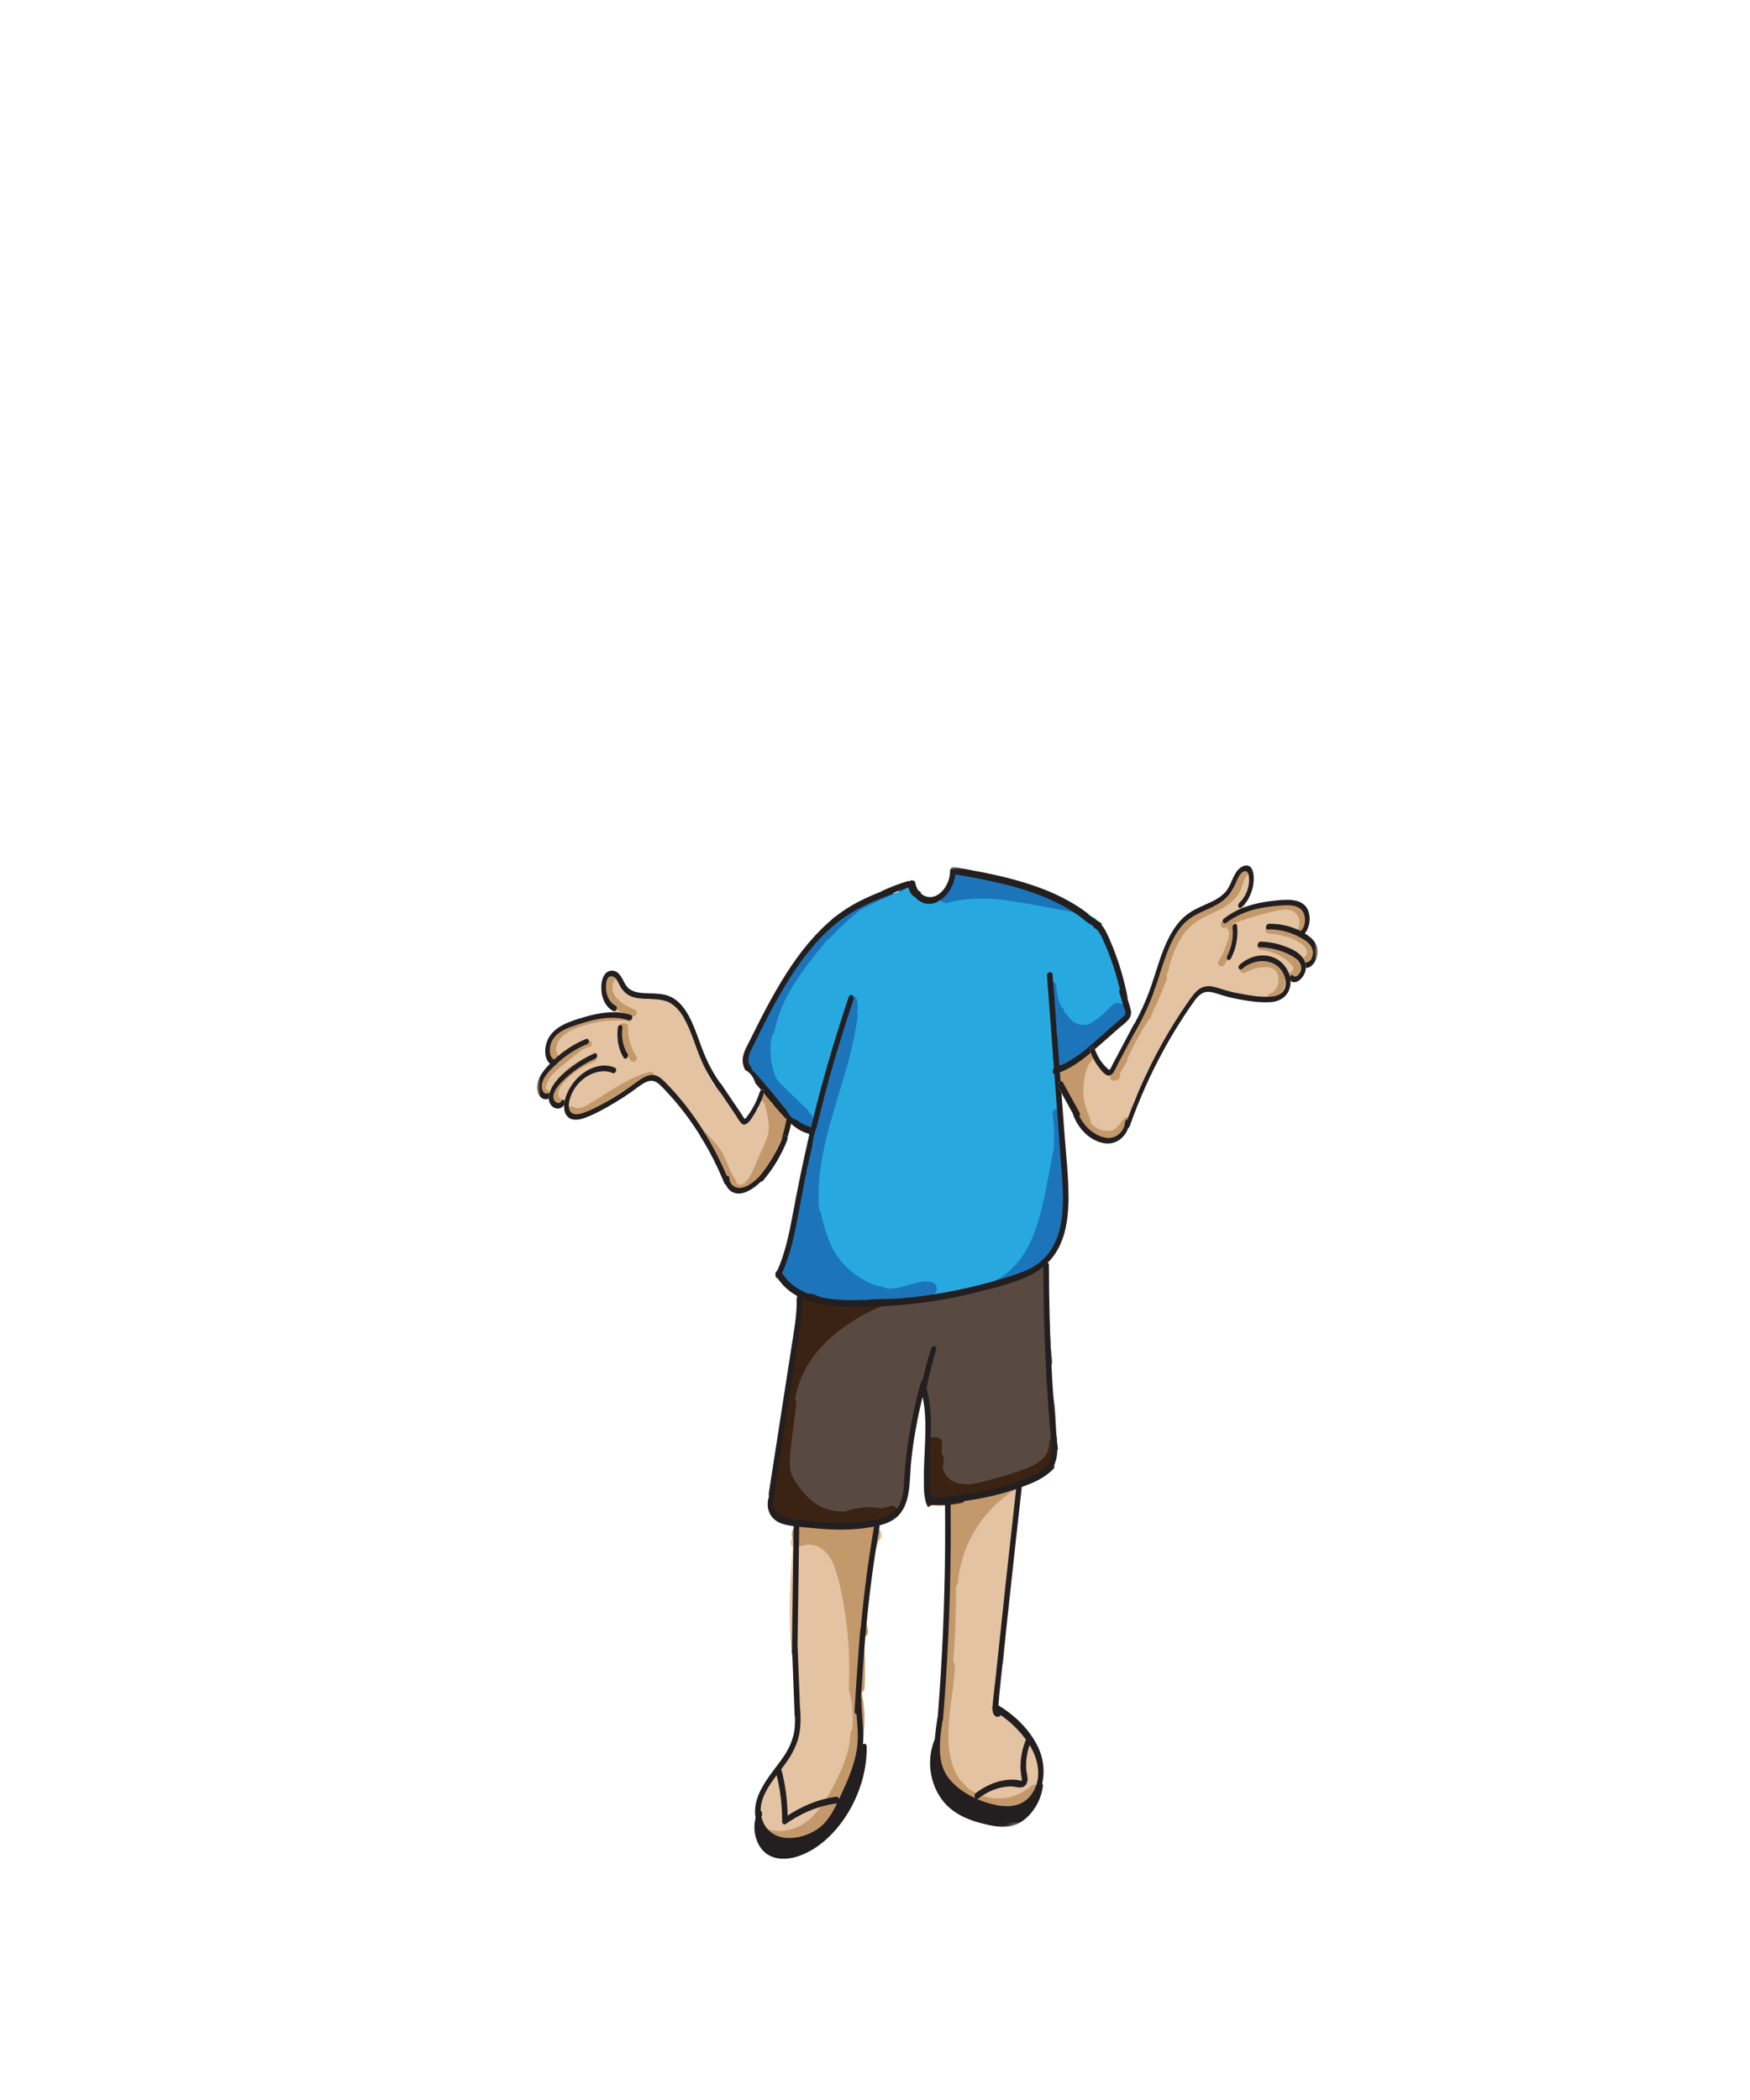 <?xml version="1.0" encoding="UTF-8"?>
<svg width="500px" height="600px" viewBox="0 0 500 600" version="1.1" xmlns="http://www.w3.org/2000/svg" xmlns:xlink="http://www.w3.org/1999/xlink">
    <title>shrug</title>
    <defs>
        <polyline id="path-1" points="223.546 0.978 223.031 278.582 0.016 325 0.532 47.395"></polyline>
        <polyline id="path-3" points="223.546 0.978 223.031 278.582 0.016 325 0.532 47.395"></polyline>
        <polyline id="path-5" points="223.546 0.978 223.031 278.582 0.016 325 0.532 47.395"></polyline>
        <polyline id="path-7" points="223.546 0.978 223.031 278.582 0.016 325 0.532 47.395"></polyline>
        <polyline id="path-9" points="223.546 0.978 223.031 278.582 0.016 325 0.532 47.395"></polyline>
        <polyline id="path-11" points="223.546 0.978 223.031 278.582 0.016 325 0.532 47.395"></polyline>
        <polyline id="path-13" points="223.546 0.978 223.031 278.582 0.016 325 0.532 47.395"></polyline>
        <polyline id="path-15" points="223.546 0.978 223.031 278.582 0.016 325 0.532 47.395"></polyline>
        <polyline id="path-17" points="223.546 0.978 223.031 278.582 0.016 325 0.532 47.395"></polyline>
        <polyline id="path-19" points="223.546 0.978 223.031 278.582 0.016 325 0.532 47.395"></polyline>
        <polyline id="path-21" points="223.546 0.978 223.031 278.582 0.016 325 0.532 47.395"></polyline>
    </defs>
    <g id="shrug" stroke="none" stroke-width="1" fill="none" fill-rule="evenodd">
        <g id="body" transform="translate(153, 225)">
            <g id="fill" transform="translate(1.065, 23.434)">
                <path d="M70.698,71.763 C70.656,71.125 70.174,70.603 69.61,70.376 C69.436,69.712 69.153,69.087 68.808,68.492 C68.74,68.263 68.632,68.045 68.451,67.904 C68.439,67.895 68.43,67.884 68.419,67.875 C68.179,67.527 67.924,67.186 67.648,66.862 C67.709,66.533 67.666,66.188 67.471,65.881 C67.175,65.417 66.88,64.953 66.584,64.489 C66.239,63.948 65.534,63.591 64.89,63.8 C64.643,63.88 64.42,64.01 64.228,64.186 C64.004,64.391 63.799,64.819 63.795,65.151 C63.635,65.317 63.496,65.516 63.398,65.75 C63.158,66.326 62.918,66.901 62.677,67.477 C62.557,67.764 62.581,68.074 62.694,68.358 C62.186,68.606 61.747,68.991 61.462,69.507 C61.045,70.263 60.553,70.961 60.013,71.601 C59.256,71.772 58.499,71.943 57.741,72.114 C57.568,72.153 57.403,72.217 57.244,72.291 C57.439,71.623 57.352,70.872 56.783,70.119 C55.102,67.899 53.578,65.618 52.17,63.217 C51.643,62.319 50.896,61.888 50.12,61.785 C49.535,60.896 48.956,59.992 48.376,59.088 C47.474,56.74 46.524,54.413 45.521,52.11 C44.185,47.448 42.168,43.227 39.301,39.307 C38.613,38.367 37.683,37.966 36.778,37.957 C35.266,36.945 33.552,36.493 31.6,36.975 C31.424,37.019 31.264,37.076 31.111,37.138 C30.655,37.012 30.203,36.875 29.759,36.728 C28.719,35.983 27.69,35.466 26.339,35.159 C25.81,35.039 25.329,35.056 24.891,35.157 C24.572,34.545 24.346,33.765 24.24,32.774 C24.346,28.911 18.346,28.914 18.24,32.774 C18.148,36.115 19.495,38.969 21.767,40.714 C21.947,41.066 22.182,41.389 22.49,41.652 C17.007,41.659 10.78,42.481 6.695,44.891 C3.511,46.769 1.214,50.784 3.763,54.02 C4.214,54.592 4.98,54.847 5.724,54.877 C3.948,56.31 2.319,57.982 0.855,59.893 C-0.805,62.061 1.317,64.182 3.522,64.171 C3.835,66.117 5.901,67.675 7.602,66.673 C7.171,69.114 9.862,71 12.06,69.79 C12.733,69.42 13.565,68.912 14.494,68.333 C14.924,68.339 15.374,68.257 15.834,68.054 C20.057,66.192 23.964,63.853 27.626,61.105 C29.864,60.224 32.048,59.643 33.987,59.646 C33.989,59.649 33.99,59.652 33.991,59.655 C36.907,64.182 41.94,67.014 44.362,71.833 C45.63,74.359 46.273,77.004 47.907,79.351 C49.544,81.702 51.52,83.729 53.098,86.121 C53.576,86.846 54.06,87.414 54.548,87.871 C54.411,89.079 54.864,90.254 56.032,90.977 C57.479,91.872 59.118,91.545 60.381,90.52 C61.286,89.785 61.984,88.734 62.682,87.811 C63.363,86.911 64.005,85.985 64.613,85.034 C64.781,84.963 64.941,84.867 65.088,84.747 C68.882,81.628 71.013,76.66 70.698,71.763" id="Fill-1" fill="#E4C3A2"></path>
                <path d="M70.343,71.025 C70.344,70.928 70.355,70.834 70.353,70.736 C70.342,69.934 69.632,69.644 69.06,69.83 C68.662,68.893 68.07,68.033 67.279,67.321 C67.033,67.1 66.758,67.032 66.5,67.056 C66.063,65.73 65.006,63.383 63.538,64.714 C62.867,65.324 63.371,66.185 64.058,66.354 C64.09,66.515 64.354,66.996 64.407,67.127 C64.571,67.527 64.689,67.943 64.794,68.363 C64.975,69.091 65.111,69.834 65.246,70.572 C65.597,72.49 65.803,74.396 65.196,76.285 C64.63,78.048 63.767,79.742 63.028,81.438 C62.257,83.205 61.487,84.972 60.717,86.739 C60.688,86.805 60.69,86.868 60.675,86.932 C60.642,86.975 60.601,87.001 60.572,87.052 C60.01,88.048 59.333,88.921 58.534,89.717 C58.488,89.744 58.444,89.774 58.396,89.797 C58.366,89.812 58.358,89.818 58.344,89.826 C58.284,89.848 58.188,89.875 58.177,89.879 C58.056,89.916 57.933,89.942 57.809,89.967 C57.803,89.969 57.802,89.969 57.798,89.97 C57.789,89.97 57.786,89.97 57.775,89.971 C57.712,89.973 57.649,89.978 57.586,89.98 C57.523,89.981 57.46,89.98 57.397,89.977 C57.383,89.976 57.359,89.977 57.335,89.978 C57.215,89.976 57.065,89.921 56.958,89.888 C56.906,89.872 56.84,89.858 56.791,89.83 C56.773,89.817 56.754,89.806 56.743,89.8 C56.631,89.741 56.527,89.672 56.422,89.602 C56.41,89.594 56.414,89.599 56.406,89.593 C56.398,89.585 56.404,89.588 56.386,89.572 C56.348,89.536 56.309,89.501 56.271,89.464 C56.342,89.212 56.326,88.938 56.166,88.728 C55.957,88.452 55.765,88.168 55.583,87.878 C55.531,87.671 55.427,87.484 55.27,87.341 C54.264,85.562 53.626,83.591 52.725,81.751 C51.51,79.269 49.619,77.268 47.701,75.316 C46.798,74.397 45.384,75.811 46.287,76.731 C47.794,78.264 49.244,79.808 50.358,81.624 C50.129,81.934 50.132,82.352 50.294,82.728 C51.312,85.085 52.33,87.441 53.348,89.797 C53.51,90.172 53.966,90.326 54.363,90.272 C54.843,90.962 55.529,91.507 56.354,91.793 C57.071,92.041 57.872,92.037 58.619,91.831 C58.846,91.897 59.097,91.871 59.336,91.692 C59.405,91.64 59.466,91.581 59.533,91.529 C59.535,91.531 59.537,91.533 59.539,91.536 C59.562,91.514 59.582,91.491 59.606,91.469 C59.664,91.424 59.718,91.376 59.775,91.33 C60.038,91.357 60.311,91.291 60.536,91.064 C61.148,90.446 61.68,89.776 62.143,89.055 C62.96,88.121 63.693,87.118 64.362,86.068 C64.72,86.137 65.1,86.012 65.324,85.587 C66.671,83.024 67.831,80.373 68.839,77.665 C69.772,75.893 70.403,73.983 70.694,71.985 C70.754,71.573 70.589,71.246 70.343,71.025" id="Fill-3" fill="#C3996B"></path>
                <path d="M97.77,189.641 C97.415,188.493 96.192,188.059 94.976,188.231 C91.443,188.729 87.909,189.228 84.375,189.727 C81.288,190.163 77.786,191.073 74.692,190.306 C72.307,189.715 71.088,192.405 72.471,193.673 C72.448,193.772 72.421,193.869 72.414,193.977 C71.561,205.258 70.822,216.568 72.754,227.796 C72.19,235.528 74.52,243.471 71.967,251.024 C71.917,251.17 71.889,251.311 71.874,251.448 C69.813,254.386 67.68,257.283 65.45,260.122 C64.623,261.177 63.809,262.267 63.106,263.401 C63.106,263.493 63.113,263.581 63.083,263.683 C62.301,266.384 61.652,269.135 61.757,271.954 C61.8,272.062 61.828,272.178 61.822,272.299 C61.812,272.5 61.813,272.701 61.815,272.901 C61.875,273.608 61.956,274.314 62.09,275.01 C62.246,275.142 62.396,275.28 62.566,275.397 C63.023,275.711 63.507,275.947 64.006,276.138 C64.288,276.519 64.701,276.817 65.244,276.93 C67.999,277.503 70.806,277.205 73.274,276.212 C73.301,276.212 73.324,276.217 73.352,276.216 C77.015,276.069 79.345,274.022 81.127,271.521 C82.061,270.822 82.958,270.086 83.798,269.294 C84.206,268.911 84.463,268.4 84.463,267.867 C84.463,267.706 84.429,267.537 84.38,267.369 C88.233,260.305 92.694,252.787 92.015,244.865 C92.171,244.516 92.219,244.11 92.1,243.654 C90.93,239.198 91.682,234.533 92.118,230.033 C92.587,225.184 93.058,220.337 93.527,215.489 C93.581,214.933 93.406,214.505 93.108,214.189 C93.564,206.651 94.82,199.189 96.88,191.86 C97.634,191.385 98.005,190.401 97.77,189.641" id="Fill-5" fill="#E4C3A2"></path>
                <path d="M143.152,253.093 C141.81,249.361 139.565,245.922 136.567,243.307 C134.914,241.865 133.05,240.616 130.807,240.421 C130.724,240.413 130.64,240.418 130.557,240.415 C130.764,236.226 131.167,232.048 131.8,227.901 C132.33,227.508 132.661,226.867 132.714,226.158 L134.455,203.166 C134.481,202.828 134.393,202.509 134.241,202.219 C135.208,194.889 136.132,187.554 136.969,180.208 C136.995,179.984 136.958,179.77 136.893,179.564 C137.111,178.554 137.318,177.542 137.555,176.536 C138.005,174.63 136.081,173.301 134.402,174.113 C129.321,176.569 124.018,178.503 118.561,179.944 C116.925,180.376 116.722,182.096 117.423,183.203 C117.421,183.228 117.413,183.253 117.41,183.278 C117.37,183.626 117.375,183.965 117.406,184.299 C117.202,184.612 117.079,185.002 117.092,185.482 C117.199,189.129 117.305,192.775 117.412,196.421 C117.453,197.798 117.48,199.178 117.564,200.554 L117.549,200.734 C117.535,200.917 117.56,201.093 117.602,201.264 C117.608,201.331 117.607,201.399 117.613,201.467 C117.658,201.975 117.705,202.551 117.782,203.135 C117.35,203.647 117.195,204.346 117.325,205.094 C117.395,205.504 117.462,205.913 117.521,206.323 C117.531,206.387 117.54,206.45 117.548,206.514 C117.552,206.542 117.555,206.566 117.56,206.607 C117.583,206.797 117.607,206.987 117.629,207.177 C117.629,207.182 117.629,207.186 117.63,207.191 C117.6,207.469 117.566,207.749 117.541,208.028 C117.338,210.238 117.147,212.45 116.952,214.661 C116.939,214.796 116.949,214.929 116.971,215.061 C116.599,215.444 116.361,215.939 116.429,216.475 C117.048,221.356 116.027,226.407 115.757,231.291 C115.514,235.692 115.461,240.099 115.559,244.505 C114.978,244.827 114.553,245.422 114.55,246.29 C114.539,249.109 114.528,251.929 114.516,254.748 C114.511,256.009 114.397,257.359 114.741,258.588 C115.099,259.871 115.973,260.821 116.92,261.711 C120.482,265.062 124.703,267.861 129.718,268.135 C129.878,268.144 130.033,268.127 130.183,268.094 C130.366,268.07 130.548,268.046 130.731,268.021 C130.96,267.957 131.163,267.848 131.353,267.719 C134.947,268.387 138.83,267.357 141.349,264.605 C144.311,261.37 144.592,257.101 143.152,253.093" id="Fill-7" fill="#E4C3A2"></path>
                <path d="M96.874,188.005 C95.71,186.273 93.274,186.668 91.388,186.787 C89.465,186.908 87.546,187.085 85.635,187.311 C81.673,187.78 77.57,186.673 73.699,187.567 C70.887,188.216 72.263,193.905 75.083,193.255 C75.693,193.113 76.306,192.983 76.918,192.852 C77.086,192.893 77.264,192.922 77.458,192.93 C80.939,193.079 83.126,196.065 84.168,198.743 C85.564,202.332 86.272,206.212 86.953,209.953 C88.379,217.795 88.835,225.77 88.451,233.705 C88.442,233.902 88.466,234.079 88.505,234.246 C88.509,234.354 88.525,234.466 88.556,234.583 C89.52,238.233 89.81,242.017 89.413,245.75 C89.141,245.991 88.953,246.325 88.935,246.762 C88.776,250.625 87.598,254.349 85.995,257.917 C84.517,261.206 82.771,264.501 80.646,267.495 C78.732,270.191 76.195,272.809 72.793,273.985 C69.745,275.04 65.988,275.102 63.382,273.113 C62.884,272.733 62.319,272.666 61.816,272.787 C61.815,273.15 61.826,273.513 61.854,273.876 C61.904,274.5 61.948,274.823 62.059,275.435 C62.097,275.65 62.157,275.861 62.202,276.076 C65.125,277.769 68.679,278.118 72.113,277.361 C76.371,276.423 80.368,275.134 82.939,272.041 C85.685,268.739 87.726,264.192 89.501,260.409 C91.036,257.137 91.503,253.117 92.033,249.619 C92.174,249.464 92.274,249.283 92.314,249.077 C93.206,244.461 93.158,239.778 92.153,235.194 C92.61,234.868 92.933,234.373 92.965,233.705 C93.194,228.978 93.098,224.246 92.704,219.533 C93.65,219.091 94.161,218.163 93.894,217.184 C93.787,216.793 93.69,216.4 93.61,216.003 C93.576,215.833 93.546,215.663 93.515,215.492 C93.509,215.459 93.506,215.446 93.502,215.423 C93.499,215.398 93.498,215.384 93.494,215.347 C93.409,214.602 93.353,213.857 93.358,213.108 C93.363,212.379 93.382,211.619 93.518,210.898 C93.529,210.841 93.541,210.776 93.55,210.726 C93.582,210.555 93.615,210.385 93.652,210.216 C93.736,209.82 93.837,209.428 93.949,209.038 C94.108,208.482 93.978,207.873 93.642,207.388 C93.869,206.041 94.017,204.648 94.017,203.245 C94.262,201.345 94.6,199.457 95.063,197.584 C95.487,195.872 95.995,194.176 96.586,192.505 C97.106,191.037 97.858,189.47 96.874,188.005" id="Fill-9" fill="#C3996B"></path>
                <path d="M140.449,261.908 C137.659,264.36 133.976,265.619 130.269,265.383 C126.892,265.167 122.838,263.512 120.835,260.655 C120.639,260.376 120.398,260.195 120.14,260.082 C113.989,250.772 118.407,237.847 118.778,227.588 C118.798,227.044 118.588,226.647 118.269,226.388 C118.853,219.205 119.121,212.002 119.059,204.795 C119.368,204.536 119.598,204.165 119.64,203.658 C120.534,192.934 126.703,182.984 135.765,177.25 C136.396,177.219 136.822,176.884 137.044,176.437 C138.485,175.525 137.636,172.9 135.809,173.516 C132.265,174.711 128.721,175.905 125.178,177.1 C123.322,177.725 121.464,178.345 119.609,178.977 C118.283,179.429 117.112,179.925 116.756,181.413 C116.366,183.036 116.627,184.98 116.609,186.642 C116.589,188.503 116.568,190.364 116.548,192.225 C116.51,195.675 116.471,199.123 116.433,202.572 C116.079,202.828 115.833,203.238 115.84,203.813 C115.941,211.869 115.638,219.923 114.931,227.948 C114.88,228.543 115.114,228.96 115.473,229.211 C115.057,235.666 113.651,242.564 113.876,249.115 C113.616,249.315 113.422,249.588 113.362,249.921 C113.115,251.308 113.079,252.694 113.201,254.056 C113.136,254.23 113.098,254.415 113.112,254.608 C113.326,257.575 114.535,260.35 116.628,262.476 C117.041,262.894 117.651,263.003 118.195,262.856 C118.512,263.285 118.842,263.711 119.201,264.129 C119.516,264.495 119.881,264.645 120.237,264.651 C122.911,266.943 126.482,268.275 129.914,268.575 C134.589,268.984 139.232,267.255 142.725,264.184 C144.284,262.814 142,260.545 140.449,261.908" id="Fill-11" fill="#C3996B"></path>
                <path d="M151.522,48.812 C151.857,48.616 152.434,48.631 152.691,48.963 C152.945,49.291 153.276,49.616 153.64,49.874 C153.401,50.103 153.153,50.324 152.902,50.542 C152.452,50.877 152.004,51.213 151.557,51.548 C151.356,51.012 151.18,50.466 151.079,49.901 C151.001,49.477 151.131,49.041 151.522,48.812 M167.155,38.683 C166.988,38.166 166.845,37.64 166.698,37.116 C166.578,36.5 166.425,35.92 166.327,35.478 C166.271,35.226 166.2,34.978 166.135,34.728 C166.142,34.661 166.15,34.593 166.145,34.523 C166.063,33.317 165.849,32.142 165.445,31.001 C165.336,30.697 165.147,30.446 164.915,30.253 C165.126,29.729 165.341,29.206 165.556,28.683 C163.991,23.758 162.322,18.871 159.306,14.601 C159.201,14.452 159.159,14.306 159.146,14.165 C154.5,11.16 149.587,8.518 144.46,6.505 C137.473,3.762 129.741,3.752 122.771,0.926 C121.761,2.192 120.526,3.461 119.286,4.3 C118.791,5.75 118.126,7.261 116.839,8.16 C115.164,9.33 112.894,9.225 111.105,8.271 C110.801,8.331 110.492,8.36 110.177,8.331 C108.95,8.215 107.986,7.555 107.251,6.592 C106.969,6.223 107.137,5.702 107.441,5.401 C107.398,5.232 107.355,5.063 107.329,4.887 C107.182,4.708 107.039,4.526 106.899,4.342 C105.569,4.754 104.263,5.245 102.962,5.755 C102.95,6.12 102.749,6.467 102.289,6.589 C99.853,7.237 97.33,7.818 94.967,8.752 C80.879,18.223 70.133,32.392 64.567,49.495 C64.507,49.679 64.489,49.849 64.449,50.026 C63.023,52.417 61.521,54.77 59.897,57.055 C60.917,58.723 62.269,60.245 63.469,61.636 C65.588,64.091 67.892,66.541 69.294,69.494 C69.957,69.924 70.629,70.335 71.356,70.654 C72.187,71.018 72.559,71.934 72.548,72.807 C72.699,72.819 72.848,72.831 72.999,72.832 C73.522,72.835 73.905,73.244 73.952,73.745 C74.416,73.965 74.895,74.156 75.393,74.303 C76.381,74.596 77.312,75.612 77.221,76.705 C77.014,79.216 76.297,81.583 75.517,83.939 C76.04,84.961 75.777,85.903 75.155,86.543 C76.635,87.012 78.37,86.836 79.558,85.855 C77.372,97.388 75.329,108.949 73.397,120.532 C75.699,121.673 78.098,122.608 80.376,123.797 C80.475,123.849 80.558,123.916 80.644,123.98 C82.394,124.434 84.139,124.933 85.899,125.316 C89.124,124.681 92.489,125.343 95.755,125.175 C100.209,124.945 104.633,124.23 109.08,123.89 C111.32,123.719 113.564,123.572 115.807,123.411 C116.215,123.307 116.624,123.2 117.032,123.099 C121.028,122.102 125.077,121.223 129.187,120.871 C129.663,120.83 130.139,120.811 130.617,120.791 C130.514,120.341 130.692,119.863 131.281,119.772 C135.812,119.076 139.355,116.026 143.373,114.041 C143.398,114.001 143.408,113.959 143.44,113.919 C145.555,111.275 148.074,109.113 149.339,105.886 C149.733,104.882 150.029,103.857 150.261,102.821 C150.506,101.614 150.697,100.395 150.82,99.162 C150.925,97.958 150.971,96.747 150.975,95.533 C150.976,95.25 151.084,95.039 151.238,94.884 C151.222,94.533 151.205,94.182 151.193,93.831 C151.002,92.497 150.806,91.162 150.785,89.813 C150.61,87.42 150.594,85.01 150.247,82.633 C150.214,82.41 150.266,82.221 150.347,82.051 C150.006,78.794 149.586,75.544 149.45,72.27 C149.439,72.022 149.522,71.837 149.639,71.689 C149.26,69.281 148.568,66.915 148.687,64.453 C148.696,64.262 148.773,64.093 148.879,63.947 C148.867,63.842 148.854,63.737 148.842,63.632 C148.795,63.554 148.748,63.476 148.721,63.375 C148.357,61.974 148.307,60.554 148.305,59.114 C148.305,58.596 148.597,58.313 148.953,58.225 C149.666,57.092 150.957,56.511 151.982,55.744 C151.969,55.527 151.95,55.309 151.93,55.09 C153.087,54.261 154.231,53.384 155.292,52.429 C158.958,49.654 162.565,46.83 165.525,43.278 C165.701,43.146 165.879,43.019 166.055,42.886 C166.729,42.377 167.447,41.943 167.643,41.067 C167.824,40.257 167.399,39.437 167.155,38.683" id="Fill-13" fill="#27A9E0"></path>
                <path d="M102.962,5.755 C102.95,6.12 102.748,6.467 102.288,6.589 C98.55,7.584 94.6,8.403 91.355,10.618 C90.81,10.99 90.293,10.692 90.069,10.23 C88.031,11.351 86.03,12.54 84.072,13.801 C83.664,14.064 83.554,14.476 83.634,14.848 C81.022,17.285 78.65,19.964 76.562,22.867 C76.48,22.98 76.438,23.109 76.424,23.243 C74.15,25.998 72.015,28.868 70.066,31.863 C69.543,32.667 69.001,33.49 68.47,34.33 C68.41,34.395 68.345,34.449 68.298,34.542 C68.247,34.642 68.2,34.745 68.149,34.846 C66.811,37 65.576,39.27 64.924,41.67 C64.719,41.673 64.518,41.709 64.32,41.761 C63.878,42.737 63.409,43.702 62.885,44.636 C61.754,47.472 59.898,49.99 58.865,52.887 C58.776,53.138 58.615,53.298 58.427,53.4 C58.984,56.575 61.444,59.289 63.469,61.636 C65.585,64.088 67.886,66.536 69.29,69.485 C69.955,69.917 70.627,70.335 71.356,70.654 C71.877,70.882 72.215,71.33 72.396,71.846 C72.731,72.027 73.065,72.212 73.422,72.364 C73.861,72.55 74.318,72.656 74.76,72.658 C74.777,72.671 74.792,72.689 74.809,72.702 C75.54,73.237 76.513,73.509 77.415,73.449 C77.739,73.427 78.001,73.314 78.2,73.055 C78.405,72.79 78.441,72.507 78.379,72.183 C78.351,72.03 78.303,71.881 78.255,71.733 C78.317,71.255 78.229,70.761 77.968,70.345 C77.754,70.004 77.442,69.72 77.083,69.533 C76.979,69.129 76.775,68.749 76.452,68.437 C73.762,65.835 71.004,63.285 68.403,60.593 C68.299,60.486 68.2,60.378 68.098,60.271 C68.051,60.206 68.002,60.142 67.955,60.077 C66.014,56.032 65.556,51.405 66.645,47.052 C66.901,46.965 67.111,46.761 67.18,46.397 C69.092,36.317 75.689,28.147 82.044,20.431 C82.145,20.308 82.201,20.179 82.238,20.048 C82.453,20.04 82.673,19.961 82.867,19.751 C85.549,16.852 88.45,14.164 91.54,11.702 C95.554,9.517 99.712,7.6 103.995,5.984 C104.421,5.823 104.606,5.474 104.638,5.113 C104.078,5.321 103.52,5.537 102.962,5.755" id="Fill-15" fill="#1C75BB"></path>
                <path d="M111.584,117.772 C108.945,117.521 106.423,118.422 103.927,119.138 C101.948,119.706 99.821,120.149 98.116,119.227 C97.694,118.998 97.219,118.935 96.771,119.009 C92.876,117.765 89.403,115.506 86.676,112.413 C83.114,108.373 81.612,103.161 80.465,98.012 C80.379,97.624 80.208,97.331 79.993,97.105 C78.708,82.709 84.598,68.633 88.297,54.949 C89.468,50.619 90.408,46.25 91.003,41.802 C91.046,41.485 90.964,41.184 90.816,40.912 C91.075,39.623 91.058,38.287 90.735,37.008 C90.632,36.6 90.2,36.255 89.771,36.273 C89.292,36.295 88.982,36.58 88.807,37.008 C88.366,38.084 88.014,39.19 87.705,40.311 C87.318,40.682 87.082,41.216 87.003,41.802 C85.43,53.554 80.95,64.636 78.16,76.103 C78.209,76.299 78.238,76.499 78.221,76.705 C78.026,79.062 77.379,81.29 76.656,83.502 C76.626,83.69 76.597,83.879 76.569,84.067 C77.09,85.227 76.628,86.274 75.781,86.869 C75.515,87.686 75.225,88.493 74.803,89.245 C74.123,91.809 74.137,94.815 73.652,97.325 C72.986,100.766 72.057,104.16 70.876,107.461 C70.785,108.006 70.688,108.551 70.578,109.092 C70.194,110.993 69.683,112.887 68.918,114.672 C68.731,115.107 68.568,115.536 68.449,115.971 C68.624,116.204 68.789,116.442 68.946,116.685 C69.099,116.862 69.249,117.041 69.413,117.209 C69.636,117.437 69.869,117.657 70.108,117.869 C70.229,117.975 70.351,118.079 70.475,118.181 C70.508,118.209 70.532,118.227 70.558,118.248 C71.636,119.036 72.778,119.717 73.967,120.325 C76.396,121.567 78.957,122.534 81.376,123.798 C81.471,123.848 81.55,123.913 81.635,123.974 C81.805,124.019 81.976,124.059 82.146,124.104 C87.414,124.184 92.743,123.671 98.002,123.426 C98.002,123.426 98.003,123.425 98.004,123.425 C99.965,123.929 102.042,123.738 104.046,123.248 C106.565,122.632 108.96,121.522 111.584,121.772 C112.66,121.875 113.584,120.779 113.584,119.772 C113.584,118.605 112.663,117.875 111.584,117.772" id="Fill-17" fill="#1C75BB"></path>
                <path d="M137.686,116.727 C138.342,116.494 138.999,116.261 139.654,116.02 C139.829,115.956 140.003,115.889 140.177,115.823 C141.227,115.196 142.283,114.58 143.373,114.041 C143.398,114.001 143.408,113.959 143.44,113.919 C144.491,112.606 145.64,111.411 146.687,110.146 C146.843,109.815 146.992,109.479 147.13,109.142 C147.498,108.245 147.776,107.326 148.021,106.398 C148.521,106.204 148.956,105.851 149.26,105.343 C149.756,104.515 149.777,103.583 149.852,102.649 C149.882,102.275 149.913,101.9 149.942,101.526 C150.203,100.113 150.324,98.673 150.286,97.238 C150.285,97.182 150.272,97.128 150.266,97.073 C150.341,95.693 150.332,94.31 150.25,92.932 C150.338,92.468 150.273,92.059 150.105,91.714 C150.04,91.506 149.956,91.308 149.839,91.132 C149.838,91.073 149.841,91.015 149.84,90.956 C149.838,90.819 149.822,90.685 149.792,90.555 C149.971,90.394 150.098,90.158 150.121,89.842 C150.238,88.178 150.213,86.517 150.067,84.865 C150.157,84.388 150.249,83.914 150.339,83.439 C150.308,83.17 150.286,82.901 150.247,82.633 C150.223,82.473 150.239,82.328 150.277,82.194 C150.169,81.423 150.059,80.653 149.979,79.879 C149.79,79.719 149.576,79.588 149.346,79.496 C149.328,79.243 149.309,78.991 149.29,78.738 C149.356,77.835 149.291,76.927 149.077,76.017 C149.059,73.727 148.909,71.442 148.597,69.162 C148.424,67.892 146.498,68.433 146.668,69.693 C147.148,73.208 147.216,76.764 146.94,80.299 C146.877,80.438 146.825,80.59 146.79,80.762 C145.299,88.248 144.228,96.024 141.659,103.237 C139.53,109.214 135.822,114.823 129.939,117.604 C128.667,118.205 128.702,119.505 129.369,120.385 C130.611,119.456 132.162,118.827 133.505,118.279 C134.882,117.717 136.286,117.224 137.686,116.727" id="Fill-19" fill="#1C75BB"></path>
                <path d="M152.982,10.233 C151.288,9.925 149.594,9.605 147.899,9.284 C147.819,9.127 147.697,8.983 147.477,8.887 C147.252,8.789 147.025,8.691 146.799,8.592 C146.795,8.214 146.589,7.84 146.1,7.678 C145.124,7.356 144.146,7.033 143.169,6.711 C143.168,6.633 143.148,6.559 143.13,6.484 C143.162,6.478 143.2,6.482 143.229,6.474 C144.309,6.879 145.452,7.138 146.598,7.393 C145.889,7.088 145.178,6.787 144.461,6.505 C143.881,6.278 143.294,6.084 142.706,5.891 C142.589,5.818 142.453,5.769 142.292,5.746 C136.905,4.05 131.181,3.588 125.77,1.97 C125.343,1.958 124.914,1.959 124.479,1.989 C124.474,1.99 124.47,1.992 124.465,1.993 C123.741,1.966 123.013,1.972 122.286,1.978 C121.582,1.737 120.872,1.518 120.133,1.476 C120.123,1.511 120.111,1.547 120.101,1.583 C120.097,1.596 120.093,1.609 120.089,1.623 C119.993,1.144 119.666,0.699 119.117,0.724 C118.632,0.745 118.044,1.168 118.117,1.724 C118.158,2.042 118.176,2.362 118.165,2.683 C118.16,2.836 118.144,2.986 118.131,3.138 C118.13,3.148 118.131,3.143 118.13,3.148 C118.128,3.16 118.128,3.162 118.122,3.19 C118.105,3.279 118.089,3.369 118.07,3.459 C118.006,3.757 117.919,4.051 117.812,4.337 C117.807,4.35 117.773,4.433 117.756,4.475 C117.737,4.519 117.704,4.592 117.698,4.604 C117.626,4.756 117.547,4.905 117.463,5.051 C117.387,5.184 117.306,5.314 117.221,5.441 C117.178,5.504 117.133,5.566 117.089,5.629 C117.072,5.655 117.073,5.654 117.063,5.669 C117.059,5.673 117.063,5.667 117.051,5.682 C116.849,5.931 116.631,6.167 116.394,6.383 C116.294,6.475 116.19,6.563 116.084,6.648 C116.055,6.667 116.005,6.704 115.992,6.713 C115.929,6.757 115.866,6.8 115.802,6.841 C115.661,6.932 115.516,7.016 115.368,7.094 C115.3,7.13 115.232,7.165 115.164,7.197 C115.126,7.215 114.88,7.317 115.065,7.243 C114.565,7.445 114.211,7.909 114.367,8.472 C114.48,8.885 114.946,9.262 115.397,9.219 C115.608,9.517 115.967,9.703 116.426,9.58 C122.424,7.965 128.472,8.017 134.577,8.958 C140.555,9.879 146.5,11.079 152.451,12.162 C153.71,12.391 154.249,10.463 152.982,10.233" id="Fill-21" fill="#1C75BB"></path>
                <path d="M162.116,20.11 C162.571,21.041 162.938,21.976 163.227,22.938 C163.28,22.771 163.335,22.606 163.387,22.439 C162.904,21.209 162.385,19.994 161.796,18.811 C161.696,19.087 161.592,19.361 161.492,19.637 C161.737,19.671 161.968,19.807 162.116,20.11" id="Fill-23" fill="#1C75BB"></path>
                <path d="M167.172,38.828 C166.235,37.891 164.568,37.844 163.636,38.828 C162.703,39.813 161.72,40.766 160.719,41.696 C160.01,42.273 159.277,42.815 158.484,43.336 C157.991,43.66 157.484,43.96 156.979,44.264 C156.798,44.268 156.614,44.288 156.428,44.33 C156.341,44.35 156.253,44.361 156.166,44.378 C155.733,44.416 155.3,44.413 154.866,44.376 C154.406,44.29 153.958,44.164 153.52,44.001 C153.121,43.809 152.74,43.587 152.378,43.333 C152.076,43.076 151.795,42.798 151.536,42.497 C151.43,42.345 151.318,42.196 151.223,42.035 C151.039,41.726 150.779,41.47 150.483,41.266 C150.434,41.218 150.383,41.173 150.344,41.105 C150.098,40.687 149.913,40.242 149.729,39.797 C148.288,38.416 147.909,35.152 147.759,33.4 C147.605,31.613 145.12,31.595 145.276,33.4 C145.497,35.967 145.857,38.764 147.24,40.787 C147.052,41.015 146.941,41.321 146.979,41.704 C146.987,41.784 146.995,41.864 147.003,41.944 C146.501,42.712 146.398,43.705 146.905,44.558 C147.039,44.784 147.183,45.001 147.333,45.213 C147.53,47.169 147.728,49.125 147.925,51.082 C147.904,51.103 147.88,51.12 147.86,51.141 C146.925,52.167 146.475,53.677 146.931,55.019 C147.334,56.206 148.401,56.981 149.674,56.81 C150.064,56.758 150.391,56.626 150.672,56.444 C150.786,56.443 150.902,56.432 151.018,56.402 C151.433,56.134 151.846,55.87 152.211,55.572 C152.527,55.313 152.937,55.224 153.292,55.385 C153.741,54.536 154.122,53.657 154.466,52.762 C154.532,52.721 154.602,52.682 154.668,52.64 C156.171,51.69 157.634,50.676 159.051,49.599 C160.778,48.287 162.436,46.896 164.029,45.434 C165.158,44.505 166.223,43.498 167.172,42.364 C168.037,41.329 168.186,39.842 167.172,38.828" id="Fill-25" fill="#1C75BB"></path>
                <path d="M147.287,153.579 C146.865,149.376 145.581,145.014 146.544,140.794 C146.551,140.764 146.563,140.741 146.571,140.711 C146.47,139.734 146.361,138.757 146.264,137.776 C145.884,133.965 145.805,130.129 145.68,126.302 C145.582,123.32 145.104,120.511 144.683,117.568 C144.451,115.949 144.206,114.213 144.236,112.512 C143.816,112.686 143.398,112.852 143.004,113.001 C142.659,113.13 142.31,113.249 141.966,113.377 C140.2,114.737 138.353,115.967 136.332,116.917 C131.279,119.292 125.634,121.269 120.042,121.325 C119.81,121.659 119.492,121.909 119.1,121.97 C111.942,123.086 104.754,122.574 97.553,122.719 C91.517,122.841 85.452,124.29 79.757,121.925 C79.523,121.942 79.289,121.964 79.055,121.98 C78.859,121.994 78.679,122.029 78.5,122.068 C77.602,121.148 76.162,120.919 74.977,121.376 C74.407,126.213 73.614,131.013 72.779,135.806 C72.755,136.856 72.742,137.907 72.716,138.956 C72.571,139.241 72.448,139.556 72.382,139.936 C71.782,143.353 71.051,146.854 70.314,150.402 C69.774,153.967 69.309,157.544 69.005,161.147 C68.945,161.861 68.594,162.356 68.139,162.663 C68.123,163.973 67.873,165.352 67.769,166.082 C67.535,167.725 67.212,169.35 66.894,170.976 C66.604,174.348 66.509,177.702 66.728,181.007 C66.447,181.42 66.212,181.843 66.022,182.271 C66.258,183.28 66.649,184.228 67.259,185.067 C69.908,185.359 72.517,185.938 75.134,186.476 C78.292,187.124 81.475,187.36 84.678,187.645 C87.756,187.92 90.906,188.127 93.972,187.604 C95.937,187.268 97.824,186.606 99.749,186.138 C100.048,185.951 100.349,185.767 100.633,185.558 C107.303,180.639 105.555,171.109 106.43,163.612 C107.432,155.035 109.959,146.326 112.661,138.157 C112.164,141.576 110.061,145.314 110.422,149.07 C110.888,153.906 111.435,158.436 111.482,163.245 C111.375,164.058 112.453,165.14 112.346,165.953 C112.25,166.673 112.22,167.314 112.429,167.96 C112.18,169.779 112.108,171.621 112.257,173.456 C111.043,175.403 111.872,178.743 114.773,178.743 C115.339,178.743 115.817,178.606 116.226,178.387 C116.326,178.394 116.417,178.418 116.52,178.418 C117.993,178.418 118.989,179.353 119.732,177.921 C119.846,177.892 120.561,177.574 120.675,177.545 C121.25,177.801 122.067,177.587 122.796,177.419 C127.46,176.345 132.769,175.976 137.174,174.033 C140.486,172.571 143.868,168.631 146.264,165.657 C147.037,164.698 147.532,163.656 147.845,162.562 C147.598,159.58 147.587,156.572 147.287,153.579" id="Fill-27" fill="#594A41"></path>
                <path d="M100.042,181.918 C99.366,182.128 98.685,182.323 98.004,182.523 C94.64,181.952 91.249,182.142 87.968,183.204 C87.783,183.263 87.622,183.344 87.474,183.436 C86.879,183.431 86.286,183.415 85.692,183.377 C81.575,183.115 78.429,181.367 75.687,178.181 C74.461,176.757 73.251,175.256 72.424,173.533 C71.467,171.539 71.489,169.365 71.692,167.193 C72.147,162.315 72.88,157.451 73.483,152.592 C73.541,152.128 73.386,151.691 73.119,151.328 C74.546,142.462 80.267,135.555 87.311,130.544 C92.463,126.878 98.225,124.222 104.26,122.705 C102.026,122.691 99.79,122.674 97.552,122.719 C91.027,122.851 84.465,124.536 78.376,121.271 C77.883,121.234 77.39,121.198 76.896,121.161 C76.643,121.143 76.394,121.195 76.158,121.292 C76.077,121.277 75.995,121.266 75.913,121.25 C75.6,121.188 75.289,121.193 74.993,121.25 L74.993,121.252 C74.226,127.807 73.044,134.295 71.905,140.79 C71.956,140.857 71.997,140.933 72.055,140.995 C71.952,141.197 71.861,141.404 71.763,141.608 C70.631,148.088 69.559,154.577 69.004,161.147 C68.944,161.861 68.593,162.359 68.137,162.667 C68.122,163.975 67.872,165.353 67.768,166.082 C67.653,166.885 67.514,167.683 67.369,168.48 C67.366,168.545 67.359,168.611 67.356,168.677 C67.333,169.287 67.349,169.878 67.396,170.454 C67.139,170.83 66.974,171.292 66.922,171.789 L66.038,180.203 C65.989,180.667 65.942,181.132 65.892,181.596 C66.097,182.857 66.515,184.043 67.258,185.067 C69.907,185.358 72.516,185.938 75.133,186.476 C78.292,187.124 81.475,187.36 84.677,187.645 C87.755,187.919 90.905,188.127 93.971,187.604 C96.285,187.209 98.492,186.366 100.78,185.917 C101.37,185.463 101.965,185.016 102.591,184.621 C102.894,183.158 101.821,181.366 100.042,181.918" id="Fill-29" fill="#3B2314"></path>
                <path d="M147.102,171.07 C147.245,169.814 147.361,168.555 147.365,167.284 C147.367,166.582 147.71,165.997 148.218,165.652 C148.032,164.492 147.904,163.326 147.815,162.156 C146.716,162.072 145.591,162.751 145.628,164.238 C145.714,167.748 142.264,169.811 139.546,170.936 C135.654,172.547 131.434,173.623 127.393,174.746 C124.156,175.645 120.138,176.41 117.238,174.093 C116.246,173.299 115.664,172.25 115.331,171.084 L115.615,168.638 C115.686,168.025 115.393,167.424 114.948,166.993 C114.978,166.063 115.055,165.148 115.122,164.302 C115.341,161.454 111.111,161.375 110.891,164.212 C110.712,166.52 110.635,168.981 111.068,171.27 L110.682,174.593 C110.48,176.34 110.083,178.169 110.275,179.93 C110.372,180.817 110.695,181.624 111.182,182.268 C111.472,181.837 111.947,181.552 112.621,181.605 C115.471,181.827 118.3,181.463 121.098,180.912 C121.128,180.83 121.173,180.757 121.193,180.67 C121.392,180.478 121.555,180.248 121.669,179.994 C123.615,180.061 125.602,179.776 127.483,179.301 C130.045,178.655 132.569,177.813 135.1,177.046 C137.497,176.319 139.895,175.609 142.185,174.559 C143.962,173.743 145.715,172.562 147.102,171.07" id="Fill-31" fill="#3B2314"></path>
                <path d="M27.371,40.088 C25.439,39.209 23.318,38.274 21.975,36.556 C20.872,35.146 20.454,33.067 21.566,31.553 C21.886,31.118 21.639,30.438 21.207,30.185 C20.7,29.888 20.16,30.108 19.839,30.544 C18.369,32.543 18.77,35.42 20.112,37.376 C20.26,37.592 20.424,37.79 20.589,37.987 C20.374,38.415 20.409,38.984 20.916,39.324 C22.063,40.094 23.298,40.723 24.581,41.229 C19.444,40.837 14.24,41.637 9.485,43.639 C7.395,44.519 5.328,45.702 4.032,47.625 C2.744,49.539 2.459,52.035 3.587,54.08 C4.209,55.207 5.936,54.199 5.314,53.07 C4.294,51.221 5.156,49.065 6.579,47.701 C8.1,46.243 10.19,45.42 12.153,44.752 C16.521,43.268 21.139,42.81 25.719,43.319 C26.591,43.416 26.848,42.52 26.529,41.893 C26.553,41.9 26.577,41.909 26.6,41.916 C27.658,42.205 28.43,40.57 27.371,40.088" id="Fill-33" fill="#C3996B"></path>
                <path d="M14.969,49.511 C14.819,48.942 14.27,48.727 13.739,48.812 C11.7,49.139 10.121,50.607 8.572,51.855 C6.952,53.16 5.282,54.421 3.736,55.812 C2.363,57.047 1.127,58.468 0.422,60.194 C-0.286,61.928 -0.274,64.222 1.812,64.923 C3.034,65.333 3.559,63.402 2.344,62.994 C1.121,62.584 2.72,59.98 3.11,59.424 C3.942,58.234 5.075,57.256 6.187,56.336 C7.511,55.24 8.862,54.175 10.2,53.096 C11.432,52.104 12.657,51 14.271,50.741 C14.808,50.655 15.096,49.992 14.969,49.511" id="Fill-35" fill="#C3996B"></path>
                <path d="M15.142,53.03 C11.748,54.212 8.643,56.176 6.185,58.805 C4.984,60.09 3.72,61.577 3.457,63.374 C3.206,65.09 4.05,66.808 5.712,67.414 C6.923,67.856 7.445,65.924 6.244,65.486 C5.138,65.082 5.336,63.508 5.737,62.697 C6.369,61.424 7.429,60.335 8.448,59.364 C10.508,57.402 12.988,55.894 15.674,54.959 C16.881,54.538 16.362,52.605 15.142,53.03" id="Fill-37" fill="#C3996B"></path>
                <path d="M27.786,53.389 C26.112,50.865 25.265,47.914 25.36,44.886 C25.382,44.181 24.794,43.876 24.249,43.944 C24.181,43.928 24.115,43.901 24.046,43.901 C23.471,43.901 23.086,44.36 23.046,44.901 C22.791,48.321 23.917,51.707 26.044,54.374 C26.05,54.382 26.054,54.39 26.059,54.398 C26.059,54.398 26.06,54.397 26.061,54.397 C26.115,54.463 26.161,54.535 26.215,54.601 C26.939,55.471 28.411,54.332 27.786,53.389" id="Fill-39" fill="#C3996B"></path>
                <path d="M31.538,57.832 C27.599,58.904 24.026,60.884 20.58,63.028 C18.824,64.122 17.092,65.254 15.321,66.323 C13.776,67.257 11.496,68.935 9.68,67.813 C8.581,67.136 7.576,68.865 8.67,69.541 C10.44,70.633 12.442,70.127 14.198,69.265 C16.199,68.283 18.068,66.98 19.948,65.789 C23.775,63.365 27.66,60.961 32.07,59.761 C33.31,59.423 32.784,57.493 31.538,57.832" id="Fill-41" fill="#C3996B"></path>
                <path d="M221.245,21.667 C220.404,19.916 218.702,19.137 216.924,18.731 C216.721,18.541 216.516,18.356 216.305,18.192 C217.247,18.244 218.133,17.825 218.643,17.012 C220.352,14.292 217.93,10.861 215.414,9.786 C212.511,8.544 209.072,9.354 206.114,10.014 C204.159,10.45 202.284,11.084 200.556,12.017 C201.202,11.036 201.83,10.043 202.369,9.014 C203.502,6.851 203.661,4.529 203.654,2.13 C203.648,0.209 200.869,-0.674 199.927,1.121 C198.58,3.687 197.078,6.167 195.438,8.555 C194.778,8.364 194.033,8.389 193.263,8.755 C182.953,13.655 178.937,22.404 175.722,32.829 C175.535,33.436 175.548,33.979 175.683,34.458 C172.596,41.184 169.212,47.768 165.542,54.211 C165.261,54.706 165.147,55.189 165.141,55.649 C164.381,56.707 163.621,57.765 162.861,58.823 C161.943,57.33 160.438,56.073 159.802,54.396 C158.948,52.153 156.633,51.605 154.787,53.073 C152.904,54.569 150.289,56.086 148.939,58.11 C148.165,59.27 148.565,60.776 149.408,61.746 C149.45,61.793 149.491,61.841 149.533,61.889 C149.586,61.95 149.649,62.004 149.711,62.059 C149.739,62.126 149.768,62.193 149.797,62.26 C149.796,62.26 149.795,62.26 149.794,62.261 C149.797,62.265 149.8,62.268 149.802,62.272 C150.918,64.916 152.233,67.381 153.809,69.7 C153.844,69.878 153.891,70.061 153.964,70.251 C155.404,73.977 159.354,78.966 163.984,77.084 C167.745,75.557 168.959,70.111 169.88,66.108 C171.384,63.442 172.57,60.644 173.663,57.807 C173.766,57.697 173.87,57.593 173.963,57.463 C176.828,53.437 178.874,48.967 181.019,44.546 C181.436,44.313 181.82,43.966 182.122,43.454 C184.437,39.525 187.369,36.189 190.803,33.431 C191.041,33.748 191.369,34 191.791,34.118 C195.36,35.118 199.04,35.647 202.73,35.944 C203.64,36.018 204.618,36.113 205.602,36.149 C207.745,37.843 211.083,37.346 212.695,34.909 C213.584,33.565 213.804,32.1 213.57,30.678 C213.994,31.076 214.564,31.208 215.122,31.13 C215.823,31.225 216.542,30.954 217.029,30.201 C217.72,29.133 217.865,27.909 217.546,26.691 C217.504,26.531 217.447,26.386 217.381,26.254 C217.338,26.042 217.285,25.833 217.215,25.629 C217.185,25.544 217.147,25.468 217.115,25.386 C217.274,25.626 217.453,25.855 217.709,26.033 C218.895,26.859 220.544,26.532 221.269,25.233 C221.884,24.133 221.775,22.771 221.245,21.667" id="Fill-43" fill="#E4C3A2"></path>
                <path d="M168.62,71.022 C168.267,70.669 167.549,70.602 167.206,71.022 C166.424,71.978 165.686,73.028 164.792,73.882 C163.99,74.646 162.941,74.745 161.879,74.662 C160.227,74.533 158.652,73.704 157.552,72.47 C157.64,72.279 157.658,72.057 157.568,71.822 C156.427,68.834 155.261,65.767 155.457,62.513 C155.618,59.838 156.108,56.437 157.981,54.381 C158.846,53.431 157.435,52.013 156.566,52.966 C156.477,53.064 156.407,53.174 156.323,53.275 C156.096,53.212 155.846,53.233 155.604,53.383 C153.601,54.634 151.599,55.918 149.699,57.323 C148.987,57.849 148.521,58.481 148.708,59.406 C148.905,60.383 149.355,61.363 149.715,62.291 C151.04,65.707 152.71,68.979 155.042,71.804 C154.392,72.242 154.307,73.397 155.269,73.581 C155.515,73.628 155.759,73.674 156.004,73.721 C157.454,75.371 159.48,76.417 161.698,76.645 C163,76.78 164.47,76.622 165.554,75.834 C166.78,74.944 167.671,73.597 168.62,72.436 C168.962,72.018 169.028,71.431 168.62,71.022" id="Fill-45" fill="#C3996B"></path>
                <path d="M200.858,0.282 C199.73,1.355 199.393,2.769 198.923,4.199 C198.373,5.872 197.276,7.202 195.877,8.254 C193.03,10.395 189.481,11.297 186.544,13.29 C181.273,16.866 179.163,23.098 177.509,28.97 C176.959,30.368 176.488,31.79 176.108,33.251 C176.046,33.488 176.084,33.688 176.158,33.865 C176.012,34.222 175.878,34.584 175.729,34.94 C175.633,35.015 175.55,35.115 175.488,35.245 C174.636,37.018 173.883,38.833 173.193,40.675 C173.191,40.678 173.187,40.68 173.184,40.683 C171.179,43.68 169.375,46.795 167.771,50.017 C167.663,50.1 167.563,50.212 167.483,50.366 C166.708,51.85 165.933,53.335 165.159,54.819 C165.012,55.099 165.002,55.365 165.073,55.593 C164.782,55.994 164.54,56.409 164.358,56.844 C163.969,57.519 163.582,58.195 163.194,58.869 C162.606,59.892 163.969,60.788 164.719,60.098 C165.276,60.193 165.907,59.891 165.899,59.164 C165.895,58.764 165.949,58.388 166.044,58.026 C166.673,56.988 167.303,55.949 167.932,54.91 C168.097,54.638 168.104,54.372 168.027,54.138 C169.786,50.21 171.851,46.44 174.186,42.828 C174.416,42.725 174.614,42.537 174.722,42.243 C175.068,41.268 175.442,40.305 175.837,39.351 C175.967,39.271 176.085,39.165 176.16,38.994 C177.286,36.447 178.345,33.873 179.334,31.269 C179.482,30.878 179.366,30.57 179.142,30.358 C179.176,30.3 179.221,30.254 179.247,30.183 C179.477,29.554 179.708,28.926 179.937,28.297 C180.007,28.107 179.989,27.933 179.939,27.771 C181.567,22.344 183.809,16.99 189.03,14.12 C191.928,12.527 195.111,11.506 197.682,9.359 C198.788,8.436 199.752,7.302 200.365,5.992 C201.023,4.586 201.106,2.805 202.272,1.697 C203.207,0.807 201.791,-0.605 200.858,0.282" id="Fill-47" fill="#C3996B"></path>
                <path d="M213.055,30.14 C212.811,28.815 212.088,27.591 210.987,26.808 C209.631,25.846 207.844,25.769 206.249,25.953 C204.296,26.179 202.434,26.773 200.718,27.738 C199.596,28.369 200.604,30.098 201.728,29.465 C203.2,28.637 204.841,28.082 206.528,27.924 C207.891,27.796 209.514,27.816 210.436,28.999 C211.874,30.845 211.242,34.637 208.847,35.403 C207.625,35.794 208.148,37.725 209.378,37.332 C212.309,36.394 213.576,32.973 213.055,30.14" id="Fill-49" fill="#C3996B"></path>
                <path d="M217.218,26.599 C217.096,26.461 216.962,26.383 216.826,26.334 C216.289,25.577 215.522,24.94 214.83,24.403 C212.322,22.454 209.341,21.291 206.187,20.963 C205.649,20.907 205.187,21.463 205.187,21.963 C205.187,22.551 205.648,22.907 206.187,22.963 C208.619,23.216 210.961,24.12 212.971,25.503 C213.458,25.838 213.918,26.204 214.357,26.6 C214.746,26.953 215.189,27.342 215.405,27.833 C215.817,28.772 214.714,29.44 214.038,29.848 C213.614,30.103 213.429,30.641 213.629,31.097 C213.811,31.51 214.34,31.865 214.809,31.676 C214.888,31.644 214.967,31.606 215.046,31.573 C215.047,31.573 215.047,31.574 215.047,31.575 L215.062,31.566 C216.016,31.166 216.979,30.663 217.5,29.725 C218.067,28.707 217.996,27.478 217.218,26.599" id="Fill-51" fill="#C3996B"></path>
                <path d="M219.042,19.648 C217.644,18.587 215.926,17.897 214.268,17.357 C212.398,16.75 210.445,16.413 208.484,16.306 C207.198,16.236 207.202,18.236 208.484,18.306 C211.416,18.465 214.426,19.227 216.99,20.687 C217.944,21.23 219.068,22.041 219.274,23.203 C219.404,23.942 219.164,24.96 218.365,25.209 C217.141,25.591 217.663,27.522 218.897,27.138 C220.417,26.664 221.272,25.21 221.304,23.662 C221.339,21.997 220.315,20.614 219.042,19.648" id="Fill-53" fill="#C3996B"></path>
                <path d="M218.468,12.273 C217.224,10.079 214.871,9.345 212.461,9.536 C209.464,9.773 206.505,10.663 203.644,11.537 C200.748,12.422 197.784,13.258 195.171,14.831 C194.07,15.494 195.073,17.224 196.18,16.558 C196.305,16.482 196.437,16.426 196.563,16.355 C196.52,16.563 196.554,16.795 196.712,17.032 C197.558,18.297 196.822,20.097 196.379,21.386 C195.804,23.064 195.024,24.655 194.086,26.159 C193.404,27.255 195.133,28.26 195.814,27.169 C196.904,25.42 197.782,23.537 198.422,21.578 C198.996,19.818 199.555,17.691 198.439,16.023 C198.308,15.826 198.143,15.702 197.964,15.633 C199.509,14.929 201.131,14.41 202.762,13.903 C205.114,13.171 207.474,12.443 209.889,11.946 C211.844,11.545 214.58,10.895 216.169,12.51 C217.349,13.71 217.604,15.628 216.733,17.062 C216.062,18.165 217.791,19.171 218.459,18.071 C219.535,16.301 219.484,14.064 218.468,12.273" id="Fill-55" fill="#C3996B"></path>
            </g>
            <g id="outline" transform="translate(0, 0.022)">
                <g id="Group-59">
                    <mask id="mask-2" fill="white">
                        <use xlink:href="#path-1"></use>
                    </mask>
                    <g id="Clip-58"></g>
                    <path d="M119.252,22.686 C118.832,22.773 118.44,23.297 118.445,23.816 C118.497,26.907 116.46,30.383 113.803,31.134 C113.705,31.163 113.607,31.186 113.511,31.206 C112.24,31.471 111.048,31.095 110.136,30.273 C110.101,29.892 109.9,29.587 109.57,29.544 L109.462,29.532 C108.997,28.877 108.654,28.075 108.498,27.165 C108.427,26.73 108.162,26.578 107.875,26.613 C107.737,26.517 107.559,26.453 107.393,26.488 C107.386,26.488 107.379,26.491 107.372,26.492 C107.2,26.537 107.035,26.64 106.898,26.799 C106.773,26.713 106.637,26.66 106.482,26.692 C106.468,26.695 106.454,26.7 106.439,26.703 C103.947,27.448 101.468,28.387 99.026,29.526 C98.947,29.559 98.889,29.622 98.825,29.689 C95.721,30.913 92.618,32.285 89.636,34.117 C84.016,37.559 79.083,42.63 74.844,48.447 C70.605,54.273 67.047,60.743 63.726,67.278 C62.898,68.901 62.09,70.522 61.284,72.159 C60.477,73.796 59.382,75.57 59.214,77.412 C59.089,78.692 59.418,79.772 59.925,80.713 C61.345,81.41 62.319,82.79 62.833,84.481 C63.27,84.995 63.699,85.501 64.136,86.016 C64.242,86.139 64.346,86.264 64.451,86.388 C64.549,86.317 64.654,86.269 64.759,86.248 C65.169,86.162 65.561,86.457 65.369,87.073 C65.337,87.171 65.305,87.27 65.273,87.37 C67.371,89.891 69.447,92.472 71.7,94.787 C71.38,96.71 70.889,98.594 70.283,100.43 C70.328,100.409 70.374,100.388 70.42,100.368 C70.463,100.261 70.506,100.154 70.549,100.047 C70.697,99.671 70.932,99.481 71.172,99.43 C71.527,99.356 71.892,99.594 71.995,100.007 C72.398,98.701 72.744,97.383 73.019,96.05 C74.573,97.43 76.315,98.526 78.282,98.939 C76.451,106.787 74.857,114.656 73.385,122.549 C72.407,127.784 71.277,133.058 69.1,137.995 C68.712,138.249 68.424,138.775 68.595,139.268 C68.501,139.788 68.802,140.141 69.182,140.2 C70.721,142.481 72.664,144.117 74.843,145.296 C74.714,145.477 74.62,145.714 74.627,145.998 C74.733,150.625 73.827,155.376 73.101,160.065 C72.388,164.665 71.676,169.273 70.957,173.873 C69.519,183.161 68.073,192.45 66.635,201.746 C66.591,202.014 66.641,202.228 66.734,202.392 C66.265,203.923 66.147,205.46 66.74,206.953 C67.647,209.254 69.648,210.245 71.7,210.666 C72.375,210.81 73.056,210.918 73.752,211.017 C73.579,223.178 73.413,235.338 73.247,247.498 L73.362,247.447 C73.587,253.329 73.814,259.212 74.04,265.094 C74.046,265.264 74.082,265.396 74.139,265.505 C74.152,266.435 74.143,267.361 74.077,268.31 C73.804,272.151 72.126,275.267 69.902,278.262 C66.419,282.971 61.787,288.264 62.888,294.336 C62.02,297.817 62.89,301.267 64.788,303.49 C66.922,305.981 70.23,306.442 73.413,305.779 C73.989,305.659 74.561,305.503 75.121,305.315 C82.145,302.954 88.345,296.149 91.762,288.11 C93.694,283.577 94.73,278.676 94.624,273.962 C94.607,273.353 94.205,273.128 93.807,273.212 C93.717,273.231 93.627,273.265 93.541,273.315 C93.57,273.05 93.607,272.783 93.622,272.521 C93.806,269.795 93.466,267.185 93.277,264.555 C93.172,263.063 93.111,261.565 93.078,260.06 L92.977,260.123 C93.34,254.162 93.76,248.189 94.245,242.21 L94.288,242.227 C95.169,231.899 96.502,221.543 98.294,211.197 C98.315,211.046 98.315,210.916 98.294,210.791 C99.903,210.387 101.512,209.792 102.957,208.637 C107.385,205.096 106.781,198.023 107.286,192.982 C107.915,186.681 109.046,180.352 110.601,174.101 C112.26,181.655 110.815,190.261 110.965,198.292 C110.998,200.075 110.871,202.452 111.644,203.899 C112.431,205.369 114.118,204.895 115.482,204.742 C116.014,204.684 116.538,204.618 117.069,204.559 C117.026,204.671 117.004,204.805 117.004,204.944 C117.176,220.802 116.779,236.778 115.816,252.828 C115.558,257.065 115.256,261.31 114.925,265.555 C114.881,265.649 114.838,265.745 114.823,265.87 C114.525,267.825 114.256,269.825 114.102,271.801 C110.857,279.736 113.777,287.918 118.709,291.861 C121.425,294.026 124.617,295.238 127.918,296.038 C130.363,296.622 133.1,297.3 135.785,296.741 C136.732,296.545 137.673,296.193 138.592,295.63 C141.861,293.62 144.439,289.582 144.964,285.342 C145,284.998 144.907,284.74 144.757,284.563 C145.61,281.067 145.043,277.271 143.728,274.433 C141.218,269.043 136.812,264.983 132.266,262.221 C132.443,259.368 133.173,252.881 133.246,252.173 C133.691,247.968 134.138,243.768 134.59,239.57 C135.475,231.252 136.38,222.933 137.3,214.607 C137.833,209.769 138.373,204.929 138.913,200.089 C138.92,199.994 138.906,199.927 138.899,199.841 C141.751,198.798 145.263,197.566 147.429,194.739 C150.026,191.346 148.901,186.663 148.606,183.077 C148.22,178.369 147.892,173.642 147.62,168.901 C147.009,158.183 146.706,147.364 146.697,136.486 C146.698,136.105 146.54,135.887 146.332,135.784 C147.734,134.376 148.966,132.678 149.902,130.597 C151.921,126.133 152.324,121.097 152.283,116.49 C152.23,110.451 151.559,104.525 151.117,98.602 L150.267,87.225 C149.948,86.644 149.63,86.064 149.312,85.486 C148.95,84.831 149.481,84.043 150.02,83.909 L149.829,81.359 C152.957,80.18 155.852,78.1 158.648,75.773 C158.596,75.641 158.546,75.507 158.496,75.373 C158.307,74.835 158.7,74.374 159.111,74.29 C159.378,74.234 159.651,74.337 159.775,74.683 C159.788,74.718 159.801,74.751 159.814,74.785 C160.823,73.916 161.822,73.028 162.816,72.148 C164.082,71.038 165.348,69.918 166.612,68.799 C167.598,67.93 168.949,67.061 169.712,65.874 C170.468,64.704 170.125,63.584 169.805,62.51 C169.576,61.752 169.355,61.004 169.127,60.257 C169.155,60.103 169.17,59.944 169.135,59.779 C168.274,55.447 167.105,51.282 165.626,47.322 C164.934,45.452 164.176,43.621 163.339,41.859 C162.86,40.836 162.331,39.883 161.629,39.139 C161.73,39.093 161.837,39.035 161.938,38.998 C160.69,38.004 159.221,37.367 157.995,36.309 L158.045,36.16 C151.738,31.259 144.221,28.329 136.709,26.288 C131.056,24.752 125.258,23.703 119.46,22.68 C119.391,22.669 119.321,22.673 119.252,22.686 M113.483,33.129 C113.679,33.089 113.875,33.035 114.071,32.971 C117.103,31.985 119.528,28.413 119.966,24.788 C128.598,26.309 137.252,27.939 145.32,31.255 C149.201,32.858 152.944,34.862 156.363,37.426 C157.223,38.336 158.277,38.92 159.303,39.545 C159.345,39.752 159.445,39.938 159.647,40.044 C160.951,40.74 161.615,42.34 162.28,43.8 C163.081,45.56 163.817,47.37 164.488,49.234 C165.46,51.962 166.28,54.782 166.964,57.681 C166.805,57.922 166.726,58.224 166.825,58.548 C167.225,59.865 167.617,61.184 168.017,62.501 C168.181,63.072 168.481,63.675 168.545,64.284 C168.622,65.037 168.005,65.374 167.537,65.781 C165.352,67.715 163.166,69.647 160.981,71.572 C157.429,74.704 153.754,77.959 149.696,79.486 C149.472,76.576 149.255,73.665 149.037,70.755 C148.938,70.43 148.873,70.081 148.874,69.709 C148.875,69.302 148.883,68.894 148.898,68.495 C148.784,68.069 148.734,67.594 148.772,67.112 L147.756,53.495 C147.71,52.894 147.284,52.672 146.883,52.757 C146.483,52.84 146.109,53.222 146.154,53.828 C146.813,62.602 147.464,71.376 148.123,80.15 C147.612,80.671 147.646,81.727 148.249,81.817 C148.501,85.266 148.76,88.712 149.02,92.159 C149.488,98.499 149.979,104.835 150.44,111.178 C150.77,115.776 150.969,120.593 149.97,125.373 C148.891,130.532 146.184,134.673 142.081,136.996 C139.867,138.252 137.548,139.012 135.257,139.731 C132.628,140.562 129.999,141.317 127.364,141.987 C125.159,142.554 122.951,143.067 120.745,143.526 C112.344,145.274 103.945,146.24 95.65,146.393 C86.979,146.555 75.888,146.963 70.448,138.761 C72.358,134.457 73.523,129.875 74.428,125.296 C75.45,120.184 76.335,115.056 77.4,109.934 C77.914,107.493 78.457,105.064 79.014,102.632 C79.211,100.698 79.624,98.781 80.338,96.999 C81.85,90.737 83.491,84.501 85.29,78.293 C87.017,72.352 88.872,66.442 90.857,60.568 C91.139,59.743 90.579,59.156 90.067,59.263 C89.833,59.31 89.609,59.504 89.48,59.886 C86.008,70.166 82.91,80.552 80.22,91.025 C79.707,93.025 79.222,95.019 78.745,97.01 C77.195,96.684 75.804,95.894 74.506,94.859 C74.047,94.825 73.609,94.647 73.273,94.311 C72.628,93.668 72.069,92.963 71.669,92.088 C70.23,90.469 68.905,88.704 67.615,87.184 L64.356,83.343 C63.848,82.748 63.311,82.159 62.788,81.543 C62.429,81.341 62.121,81.025 61.892,80.648 C61.749,80.401 61.656,80.084 61.607,79.74 L61.485,79.775 C61.413,79.65 61.327,79.547 61.263,79.422 C60.369,77.681 61.061,76.094 61.976,74.236 C62.718,72.716 63.46,71.213 64.217,69.707 C70.088,58.011 76.83,45.882 86.556,38.3 C89.683,35.861 93.045,34.081 96.436,32.605 C98.117,31.875 99.812,31.221 101.507,30.573 C101.716,30.495 101.974,30.381 102.262,30.252 L102.262,30.087 C103.648,29.532 105.035,29.044 106.435,28.622 L106.601,28.546 C106.756,29.835 107.486,30.884 108.469,31.302 C109.717,32.776 111.554,33.531 113.483,33.129 M96.783,209.236 C95.136,209.578 93.483,209.774 91.857,209.91 C86.753,210.333 81.751,209.895 76.806,209.334 C74.452,209.072 71.609,209.163 69.638,207.725 C68.728,207.058 67.969,205.963 67.9,204.55 C67.865,203.772 68.068,202.995 68.356,202.234 C68.323,201.101 68.461,199.948 68.757,198.806 L68.657,198.802 C69.965,190.397 71.265,181.994 72.573,173.581 C73.299,168.9 74.026,164.212 74.752,159.531 C75.457,155.012 76.284,150.433 76.228,145.966 C80.638,147.91 85.835,148.254 90.665,148.338 C100.602,148.51 110.718,147.535 120.833,145.429 C121.722,145.244 122.608,145.052 123.497,144.849 C128.761,143.649 134.125,142.299 139.333,140.248 C141.365,139.453 143.342,138.368 145.103,136.904 C145.107,145.864 145.314,154.775 145.735,163.632 C145.936,167.999 146.192,172.345 146.501,176.679 C146.654,178.929 146.829,181.166 147.012,183.41 C147.181,185.43 147.471,187.453 147.482,189.525 C147.499,191.493 146.922,193.194 145.463,194.492 C144.147,195.655 142.588,196.326 141.13,196.976 C137.616,198.544 134.04,199.651 130.464,200.482 C129.93,200.606 129.396,200.722 128.861,200.833 C125.791,201.472 122.722,201.931 119.657,202.326 C117.826,202.552 115.988,202.831 114.165,202.968 C113.253,203.044 112.896,202.653 112.761,201.601 C112.626,200.565 112.6,199.464 112.573,198.391 C112.346,189.458 114.114,179.841 111.718,171.612 C112.436,167.928 113.361,164.261 114.502,160.653 C114.661,160.144 114.324,159.636 113.944,159.584 C113.871,159.577 113.801,159.581 113.733,159.594 C113.38,159.667 113.1,160.029 112.966,160.463 C112.064,163.312 111.297,166.195 110.653,169.094 C110.438,169.216 110.236,169.44 110.135,169.798 C108.495,175.662 107.228,181.603 106.384,187.561 C105.962,190.544 105.634,193.535 105.413,196.51 C105.221,199.022 105.267,201.761 104.286,204.228 C103.24,206.84 101.113,208.043 99.016,208.671 C98.275,208.894 97.53,209.081 96.783,209.236 M75.586,263.457 C75.353,257.457 75.12,251.464 74.894,245.46 L74.866,245.345 C75.023,233.965 75.181,222.594 75.338,211.214 C76.802,211.375 78.281,211.49 79.738,211.629 C82.479,211.879 85.242,212.047 88.027,212.012 C90.748,211.972 93.49,211.756 96.248,211.234 C96.406,211.209 96.571,211.175 96.729,211.143 C95.06,220.825 93.807,230.513 92.921,240.179 C92.856,240.322 92.806,240.471 92.791,240.647 C92.145,248.43 91.599,256.202 91.161,263.957 C91.131,264.474 91.389,264.705 91.705,264.726 C91.979,268.065 92.346,271.421 91.794,274.88 C91.141,278.949 89.561,282.856 87.832,286.603 C87.464,287.389 87.096,288.207 86.714,289.031 C86.665,288.618 86.421,288.271 85.969,288.322 C85.254,288.414 84.538,288.536 83.822,288.685 C79.807,289.519 75.811,291.231 72.041,293.719 C71.956,289.26 71.39,284.935 70.328,280.87 C70.292,280.721 70.235,280.611 70.164,280.531 C70.595,279.976 71.012,279.421 71.401,278.882 C73.51,275.964 75.13,272.817 75.561,269.142 C75.794,267.2 75.74,265.31 75.643,263.428 L75.586,263.457 M128.581,202.81 C131.502,202.201 134.421,201.419 137.319,200.405 C135.275,218.66 133.289,236.919 131.374,255.165 C131.118,257.568 130.755,260.021 130.607,262.411 C130.47,262.733 130.44,263.103 130.576,263.385 C130.639,264.591 131.118,265.649 132.267,265.479 C132.281,265.478 132.296,265.474 132.311,265.471 C132.581,265.416 132.769,265.226 132.885,264.988 C135.602,266.868 138.081,269.212 140.129,272.027 L140.078,272.116 C139.155,274.435 138.634,276.868 138.579,279.281 C138.556,280.497 138.661,281.693 138.867,282.842 C138.902,283.051 138.995,283.291 138.995,283.507 C138.99,283.675 139.033,283.704 139.02,283.707 C139.011,283.707 138.974,283.697 138.872,283.714 C138.463,283.791 137.947,283.57 137.552,283.522 C136.138,283.373 134.691,283.457 133.248,283.759 C130.701,284.288 128.163,285.491 125.823,287.269 C125.248,287.709 125.341,288.45 125.713,288.779 C123.124,287.589 120.687,285.971 118.724,283.846 C116.911,281.882 115.817,279.283 115.594,276.123 C115.496,274.743 115.527,273.337 115.638,271.923 L115.638,271.913 C115.763,270.193 116.003,268.459 116.258,266.728 C116.351,266.572 116.431,266.39 116.445,266.171 C117.738,250.087 118.464,234.05 118.616,218.133 C118.653,213.614 118.648,209.113 118.598,204.612 C118.599,204.525 118.577,204.452 118.556,204.379 C121.384,204.031 124.213,203.643 127.049,203.112 C127.56,203.017 128.07,202.915 128.581,202.81 M75.251,299.829 C74.105,300.067 72.972,300.161 71.914,300.115 C68.864,299.971 66.039,298.399 64.839,295.07 C64.718,294.733 64.632,294.404 64.554,294.084 C64.604,293.918 64.655,293.76 64.72,293.601 L64.763,293.445 C64.699,293.154 64.649,292.863 64.621,292.558 C64.543,292.471 64.449,292.394 64.342,292.348 C64.27,288.682 66.558,285.284 68.904,282.176 C69.952,286.384 70.481,290.82 70.459,295.421 C70.458,295.897 70.832,296.332 71.243,296.247 C71.318,296.231 71.394,296.197 71.469,296.144 C75.405,293.365 79.587,291.491 83.82,290.611 C84.534,290.462 85.25,290.341 85.966,290.25 C86.044,290.233 86.109,290.202 86.174,290.171 C84.971,292.67 83.581,295.103 81.64,296.75 C79.759,298.351 77.479,299.365 75.251,299.829 M138.983,285.632 C139.777,285.467 140.429,284.76 140.566,283.743 C140.712,282.658 140.29,281.596 140.214,280.558 C140.046,278.26 140.38,275.856 141.174,273.565 C143.378,277.134 145.019,282.668 141.924,287.366 C140.567,289.423 138.747,290.428 136.84,290.825 C134.697,291.272 132.445,290.95 130.619,290.488 C129.084,290.108 127.549,289.589 126.058,288.932 C126.133,288.942 126.21,288.94 126.29,288.923 C126.398,288.901 126.512,288.851 126.632,288.76 C128.565,287.286 130.678,286.267 132.804,285.764 C132.922,285.736 133.042,285.711 133.161,285.685 C134.084,285.493 135.01,285.39 135.919,285.392 C136.889,285.406 137.871,285.772 138.848,285.656 C138.894,285.649 138.939,285.642 138.983,285.632" id="Fill-57" fill="#231F20" mask="url(#mask-2)"></path>
                </g>
                <g id="Group-62">
                    <mask id="mask-4" fill="white">
                        <use xlink:href="#path-3"></use>
                    </mask>
                    <g id="Clip-61"></g>
                    <path d="M17.151,64.757 C15.493,65.102 13.829,65.574 12.183,66.095 C8.52,67.256 3.205,69.183 2.792,74.826 C2.674,76.492 3.124,78.084 4.134,78.877 C3.724,79.307 3.321,79.746 2.933,80.198 C1.588,81.757 0.263,83.908 0.46,86.08 C0.622,87.821 1.757,89.345 3.316,89.021 C3.381,89.007 3.446,88.991 3.513,88.971 C3.627,88.935 3.726,88.876 3.81,88.799 C3.802,88.364 3.86,87.912 3.97,87.459 C3.876,87.371 3.744,87.33 3.575,87.365 C3.556,87.369 3.536,87.374 3.516,87.38 C3.473,87.393 3.431,87.403 3.39,87.412 C2.099,87.681 1.527,85.877 1.877,84.488 C2.376,82.544 3.922,80.986 5.195,79.719 C5.324,79.588 5.461,79.473 5.59,79.342 C5.77,79.279 5.914,79.137 6.015,78.943 C8.704,76.447 11.672,74.542 14.768,73.293 C15.566,72.971 15.285,71.643 14.548,71.796 C14.509,71.804 14.468,71.817 14.426,71.834 C11.251,73.117 8.125,75.107 5.35,77.69 C3.879,77.158 3.819,74.534 4.526,72.814 C5.644,70.11 8.481,68.932 10.571,68.212 C12.72,67.467 14.948,66.759 17.169,66.298 C20.434,65.618 23.681,65.468 26.631,66.511 C26.734,66.547 26.835,66.552 26.931,66.532 C27.553,66.403 27.967,65.241 27.302,65.006 C24.094,63.87 20.636,64.032 17.151,64.757" id="Fill-60" fill="#231F20" mask="url(#mask-4)"></path>
                </g>
                <g id="Group-65">
                    <mask id="mask-6" fill="white">
                        <use xlink:href="#path-5"></use>
                    </mask>
                    <g id="Clip-64"></g>
                    <path d="M21.341,52.353 C20.773,52.471 20.218,52.797 19.78,53.392 C18.945,54.525 18.762,56.222 18.803,57.528 C18.884,60.406 20.193,62.822 22.251,63.88 C22.365,63.938 22.478,63.95 22.584,63.928 C23.156,63.809 23.533,62.684 22.922,62.365 C21.165,61.461 20.07,59.321 20.118,56.831 C20.14,55.73 20.38,54.139 21.405,53.925 C21.512,53.904 21.628,53.895 21.753,53.906 C22.887,54.007 23.423,55.261 23.938,56.278 C24.861,58.108 26.1,59.31 27.872,59.858 C29.587,60.383 31.439,60.352 33.255,60.422 C35.128,60.499 36.987,60.675 38.6,61.626 C40.206,62.562 41.445,64.145 42.439,65.9 C44.514,69.547 45.662,73.933 47.362,77.874 C48.842,81.299 50.695,84.422 52.844,87.191 L52.865,87.168 L55.442,90.971 C56.029,91.852 56.623,92.73 57.217,93.6 C57.747,94.389 58.24,95.427 58.922,96.019 C59.207,96.269 59.505,96.337 59.804,96.273 C60.921,96.041 62.066,94.019 62.695,92.987 C63.772,91.225 64.621,89.35 65.273,87.37 C65.305,87.27 65.338,87.171 65.369,87.073 C65.562,86.457 65.17,86.162 64.759,86.249 C64.655,86.269 64.549,86.317 64.452,86.388 C64.3,86.501 64.169,86.674 64.092,86.915 C63.55,88.635 62.808,90.311 61.894,91.841 C61.44,92.6 60.951,93.325 60.425,94.013 C60.318,94.156 60.188,94.382 60.044,94.49 C59.924,94.585 59.888,94.638 59.855,94.644 C59.822,94.651 59.791,94.615 59.685,94.531 C59.384,94.281 59.155,93.749 58.926,93.409 L52.956,84.566 C52.884,84.46 52.792,84.392 52.698,84.359 C51.066,82.02 49.628,79.468 48.449,76.698 C46.591,72.356 45.38,67.422 42.838,63.657 C41.686,61.944 40.26,60.502 38.503,59.719 C36.674,58.898 34.607,58.853 32.583,58.791 C30.637,58.721 28.513,58.721 26.893,57.59 C25.101,56.346 24.783,53.163 22.682,52.443 C22.262,52.298 21.798,52.258 21.341,52.353" id="Fill-63" fill="#231F20" mask="url(#mask-6)"></path>
                </g>
                <g id="Group-68">
                    <mask id="mask-8" fill="white">
                        <use xlink:href="#path-7"></use>
                    </mask>
                    <g id="Clip-67"></g>
                    <path d="M16.934,75.901 C16.887,75.911 16.838,75.926 16.788,75.949 C14.575,76.937 12.434,78.212 10.385,79.771 C8.509,81.198 6.424,82.885 5.028,85.06 C4.555,85.794 4.174,86.627 3.971,87.459 C3.86,87.912 3.802,88.364 3.81,88.799 C3.824,89.515 4.017,90.185 4.45,90.737 C5.007,91.452 5.907,91.858 6.772,91.678 C7.279,91.573 7.773,91.265 8.179,90.7 C8.202,90.305 8.258,89.903 8.342,89.502 C8.217,89.308 8.016,89.198 7.807,89.242 C7.658,89.273 7.505,89.381 7.373,89.593 C7.178,89.903 6.943,90.064 6.7,90.114 C6.029,90.254 5.294,89.558 5.142,88.848 C4.787,87.185 6.362,85.275 7.391,84.214 C10.303,81.213 13.688,78.945 17.137,77.406 C17.919,77.056 17.659,75.75 16.934,75.901" id="Fill-66" fill="#231F20" mask="url(#mask-8)"></path>
                </g>
                <g id="Group-71">
                    <mask id="mask-10" fill="white">
                        <use xlink:href="#path-9"></use>
                    </mask>
                    <g id="Clip-70"></g>
                    <path d="M17.931,79.605 C15.267,80.159 12.594,81.928 10.641,84.584 C9.643,85.937 8.717,87.726 8.342,89.502 C8.258,89.904 8.202,90.305 8.179,90.7 C8.141,91.367 8.199,92.017 8.38,92.625 C9.041,94.821 10.92,95.145 12.767,94.761 C13.171,94.677 13.573,94.559 13.961,94.419 C16.899,93.367 19.852,91.707 22.662,90.024 C24.178,89.121 25.68,88.151 27.154,87.119 C28.534,86.166 29.878,85.013 31.315,84.265 C31.711,84.057 32.084,83.92 32.44,83.846 C33.61,83.603 34.588,84.042 35.527,84.926 C36.545,85.881 37.504,86.926 38.45,87.982 C40.427,90.172 42.304,92.496 44.057,94.957 C47.973,100.451 51.307,106.567 54.015,113.177 C54.108,113.399 54.259,113.489 54.417,113.491 C54.881,114.647 55.755,115.468 56.846,115.811 C57.553,116.036 58.296,116.039 59.044,115.883 C60.209,115.64 61.387,115.013 62.455,114.238 C63.123,113.744 63.77,113.203 64.382,112.601 C64.423,112.6 64.464,112.594 64.505,112.586 C64.709,112.543 64.912,112.414 65.086,112.212 C67.913,108.893 70.26,104.947 71.926,100.729 C72.034,100.457 72.046,100.211 71.995,100.008 C71.892,99.595 71.528,99.356 71.172,99.431 C70.932,99.48 70.697,99.672 70.549,100.047 C70.507,100.154 70.464,100.261 70.42,100.368 C68.815,104.322 66.622,107.96 63.961,111.089 L63.917,111.167 C63.652,111.439 63.378,111.703 63.098,111.952 C61.894,113.018 60.489,114.007 59.08,114.3 C58.831,114.352 58.582,114.382 58.334,114.387 C56.884,114.42 55.458,113.386 55.368,111.538 C55.348,111.033 54.994,110.855 54.661,110.925 C54.655,110.926 54.65,110.927 54.644,110.928 C50.22,100.527 44.193,91.307 36.843,83.979 C36.011,83.149 35.108,82.36 33.96,82.158 C33.514,82.076 33.057,82.097 32.598,82.193 C31.763,82.366 30.923,82.788 30.139,83.291 C28.81,84.147 27.545,85.162 26.237,86.056 C24.849,87.01 23.441,87.9 22.018,88.75 C19.352,90.324 16.521,91.95 13.727,92.921 C13.375,93.041 13.002,93.154 12.628,93.232 C11.894,93.385 11.152,93.402 10.539,93.065 C9.356,92.413 9.352,90.625 9.772,89.094 C10.931,84.854 14.473,81.934 17.91,81.219 C19.383,80.912 20.835,81.01 22.075,81.582 C22.184,81.632 22.292,81.641 22.394,81.62 C22.981,81.498 23.373,80.357 22.738,80.069 C21.259,79.386 19.597,79.258 17.931,79.605" id="Fill-69" fill="#231F20" mask="url(#mask-10)"></path>
                </g>
                <g id="Group-74">
                    <mask id="mask-12" fill="white">
                        <use xlink:href="#path-11"></use>
                    </mask>
                    <g id="Clip-73"></g>
                    <path d="M24.18,67.817 C23.896,67.876 23.576,68.159 23.535,68.529 C23.148,71.756 23.701,74.864 25.191,77.191 C25.326,77.403 25.547,77.506 25.774,77.459 C25.883,77.436 25.991,77.38 26.096,77.287 C26.39,77.019 26.535,76.47 26.334,76.157 C25.059,74.158 24.47,71.472 24.805,68.689 C24.855,68.254 24.721,67.851 24.34,67.809 C24.29,67.802 24.235,67.805 24.18,67.817" id="Fill-72" fill="#231F20" mask="url(#mask-12)"></path>
                </g>
                <g id="Group-77">
                    <mask id="mask-14" fill="white">
                        <use xlink:href="#path-13"></use>
                    </mask>
                    <g id="Clip-76"></g>
                    <path d="M206.835,32.96 C203.35,33.685 199.89,34.963 196.675,37.436 C196.009,37.949 196.419,38.938 197.036,38.81 C197.131,38.79 197.231,38.743 197.333,38.665 C200.299,36.388 203.557,35.184 206.828,34.503 C209.043,34.043 211.265,33.821 213.407,33.668 C215.496,33.527 218.331,33.525 219.433,35.767 C220.133,37.194 220.071,39.843 218.598,40.988 C215.829,39.56 212.701,38.871 209.535,38.908 C209.493,38.908 209.452,38.913 209.412,38.921 C208.67,39.076 208.391,40.52 209.188,40.51 C212.281,40.471 215.245,41.142 217.927,42.52 C218.027,42.663 218.171,42.754 218.35,42.742 C218.479,42.819 218.615,42.877 218.744,42.954 C220.014,43.692 221.555,44.607 222.04,46.348 C222.393,47.589 221.814,49.633 220.517,49.903 C220.475,49.912 220.433,49.918 220.39,49.923 C220.369,49.926 220.35,49.929 220.33,49.933 C220.164,49.967 220.034,50.062 219.94,50.188 C220.05,50.597 220.106,51.027 220.097,51.468 C220.179,51.508 220.275,51.526 220.387,51.514 C220.453,51.506 220.519,51.496 220.584,51.482 C222.148,51.157 223.291,49.159 223.459,47.349 C223.664,45.093 222.347,43.492 221.006,42.492 C220.619,42.201 220.218,41.93 219.809,41.669 C220.823,40.456 221.279,38.667 221.167,37.048 C220.775,31.581 215.463,31.857 211.802,32.231 C210.156,32.395 208.492,32.615 206.835,32.96" id="Fill-75" fill="#231F20" mask="url(#mask-14)"></path>
                </g>
                <g id="Group-80">
                    <mask id="mask-16" fill="white">
                        <use xlink:href="#path-15"></use>
                    </mask>
                    <g id="Clip-79"></g>
                    <path d="M202.689,22.291 C202.232,22.386 201.766,22.62 201.346,22.938 C199.241,24.535 198.912,27.853 197.113,29.844 C195.488,31.651 193.361,32.535 191.415,33.415 C189.381,34.322 187.32,35.227 185.486,36.81 C183.725,38.326 182.293,40.361 181.132,42.556 C178.576,47.383 177.345,52.825 175.469,57.942 C174.279,61.207 172.831,64.36 171.188,67.381 C171.095,67.452 171.002,67.558 170.929,67.694 L164.921,79.03 C164.691,79.467 164.46,80.094 164.158,80.46 C164.05,80.595 164.02,80.646 163.987,80.653 C163.954,80.66 163.918,80.622 163.799,80.578 C163.656,80.53 163.527,80.358 163.419,80.25 C162.896,79.789 162.409,79.268 161.958,78.697 C161.07,77.573 160.346,76.233 159.814,74.786 C159.801,74.751 159.789,74.717 159.776,74.683 C159.652,74.337 159.378,74.233 159.112,74.289 C158.701,74.374 158.307,74.836 158.497,75.372 C158.546,75.507 158.596,75.641 158.648,75.773 C159.286,77.42 160.111,78.899 161.151,80.178 C161.778,80.941 162.918,82.495 164.035,82.262 C164.334,82.2 164.631,82.009 164.917,81.642 C165.6,80.765 166.098,79.52 166.631,78.51 C167.229,77.392 167.827,76.265 168.418,75.14 L171.01,70.261 L171.032,70.274 C173.192,66.61 175.059,62.712 176.552,58.668 C178.269,54.015 179.434,49.149 181.524,44.635 C182.526,42.456 183.771,40.364 185.382,38.75 C187.001,37.134 188.861,36.185 190.736,35.328 C192.553,34.5 194.407,33.76 196.118,32.522 C197.9,31.235 199.145,29.516 200.075,27.3 C200.594,26.068 201.135,24.59 202.271,24.017 C202.398,23.953 202.515,23.911 202.624,23.888 C203.645,23.676 203.878,25.172 203.896,26.263 C203.934,28.735 202.832,31.333 201.07,32.97 C200.456,33.543 200.831,34.509 201.404,34.39 C201.509,34.368 201.622,34.31 201.735,34.205 C203.798,32.289 205.118,29.318 205.21,26.413 C205.254,25.081 205.079,23.467 204.247,22.681 C203.81,22.269 203.256,22.173 202.689,22.291" id="Fill-78" fill="#231F20" mask="url(#mask-16)"></path>
                </g>
                <g id="Group-83">
                    <mask id="mask-18" fill="white">
                        <use xlink:href="#path-17"></use>
                    </mask>
                    <g id="Clip-82"></g>
                    <path d="M207.011,44.022 C206.286,44.173 206.021,45.589 206.803,45.612 C210.248,45.716 213.627,46.578 216.531,48.367 C217.556,49.001 219.126,50.255 218.764,52.06 C218.61,52.84 217.87,53.845 217.199,53.984 C216.956,54.035 216.722,53.972 216.528,53.743 C216.398,53.586 216.245,53.541 216.096,53.572 C215.887,53.615 215.684,53.811 215.558,54.058 C215.641,54.423 215.696,54.8 215.717,55.186 C216.121,55.583 216.615,55.685 217.122,55.58 C217.987,55.399 218.889,54.618 219.449,53.671 C219.884,52.939 220.079,52.189 220.097,51.468 C220.107,51.027 220.05,50.597 219.941,50.188 C219.74,49.441 219.363,48.766 218.893,48.23 C217.503,46.635 215.423,45.815 213.551,45.168 C211.506,44.461 209.368,44.067 207.157,44.009 C207.107,44.007 207.058,44.012 207.011,44.022" id="Fill-81" fill="#231F20" mask="url(#mask-18)"></path>
                </g>
                <g id="Group-86">
                    <mask id="mask-20" fill="white">
                        <use xlink:href="#path-19"></use>
                    </mask>
                    <g id="Clip-85"></g>
                    <path d="M205.999,48.144 C204.333,48.491 202.67,49.311 201.187,50.61 C200.552,51.161 200.937,52.136 201.52,52.015 C201.624,51.993 201.733,51.937 201.845,51.839 C203.085,50.756 204.537,50.055 206.007,49.748 C209.447,49.033 212.984,50.478 214.13,54.243 C214.543,55.6 214.533,57.383 213.347,58.537 C212.732,59.128 211.989,59.421 211.256,59.573 C210.881,59.651 210.509,59.693 210.157,59.719 C207.364,59.912 204.537,59.463 201.875,58.989 C200.454,58.74 199.048,58.436 197.663,58.059 C196.357,57.708 195.095,57.22 193.768,56.917 C192.985,56.739 192.146,56.667 191.311,56.841 C190.853,56.937 190.395,57.107 189.948,57.374 C188.799,58.055 187.892,59.22 187.057,60.396 C179.673,70.792 173.607,82.529 169.142,94.78 C169.136,94.781 169.13,94.783 169.124,94.784 C168.792,94.853 168.436,95.178 168.415,95.692 C168.317,97.579 166.887,99.208 165.436,99.778 C165.187,99.876 164.938,99.95 164.689,100.001 C163.281,100.295 161.878,99.889 160.678,99.316 C158.433,98.254 156.627,96.348 155.397,93.899 C155.57,93.595 155.636,93.218 155.449,92.877 C153.861,89.992 152.272,87.108 150.692,84.23 C150.531,83.937 150.289,83.852 150.046,83.902 C150.037,83.904 150.028,83.907 150.02,83.909 C149.48,84.043 148.95,84.831 149.311,85.486 C149.63,86.065 149.948,86.644 150.267,87.224 C151.365,89.222 152.465,91.224 153.568,93.225 C153.567,93.32 153.582,93.412 153.618,93.509 C155.082,97.352 157.861,100.265 161.312,101.345 C162.379,101.676 163.554,101.813 164.72,101.571 C165.468,101.415 166.212,101.103 166.92,100.584 C168.013,99.786 168.891,98.601 169.359,97.25 C169.518,97.183 169.668,97.03 169.762,96.768 C172.497,89.026 175.855,81.517 179.796,74.388 C181.56,71.194 183.446,68.088 185.434,65.073 C186.384,63.622 187.348,62.177 188.37,60.789 C189.315,59.516 190.299,58.668 191.47,58.425 C191.821,58.352 192.19,58.333 192.58,58.374 C194.023,58.532 195.364,59.125 196.742,59.504 C198.213,59.924 199.712,60.269 201.226,60.541 C204.031,61.055 206.981,61.487 209.917,61.316 C210.305,61.295 210.707,61.245 211.11,61.161 C212.958,60.776 214.839,59.67 215.51,57.197 C215.692,56.513 215.753,55.838 215.717,55.186 C215.695,54.801 215.641,54.424 215.558,54.058 C215.188,52.433 214.266,51.025 213.275,50.091 C211.332,48.246 208.662,47.59 205.999,48.144" id="Fill-84" fill="#231F20" mask="url(#mask-20)"></path>
                </g>
                <g id="Group-89">
                    <mask id="mask-22" fill="white">
                        <use xlink:href="#path-21"></use>
                    </mask>
                    <g id="Clip-88"></g>
                    <path d="M199.785,38.951 C199.728,38.963 199.674,38.982 199.623,39.01 C199.25,39.208 199.112,39.66 199.161,40.074 C199.487,42.728 198.886,45.662 197.602,48.185 C197.4,48.59 197.544,49.079 197.839,49.225 C197.94,49.275 198.05,49.286 198.157,49.264 C198.387,49.216 198.606,49.021 198.744,48.751 C200.242,45.804 200.808,42.453 200.433,39.394 C200.392,39.041 200.073,38.891 199.785,38.951" id="Fill-87" fill="#231F20" mask="url(#mask-22)"></path>
                </g>
            </g>
        </g>
    </g>
</svg>